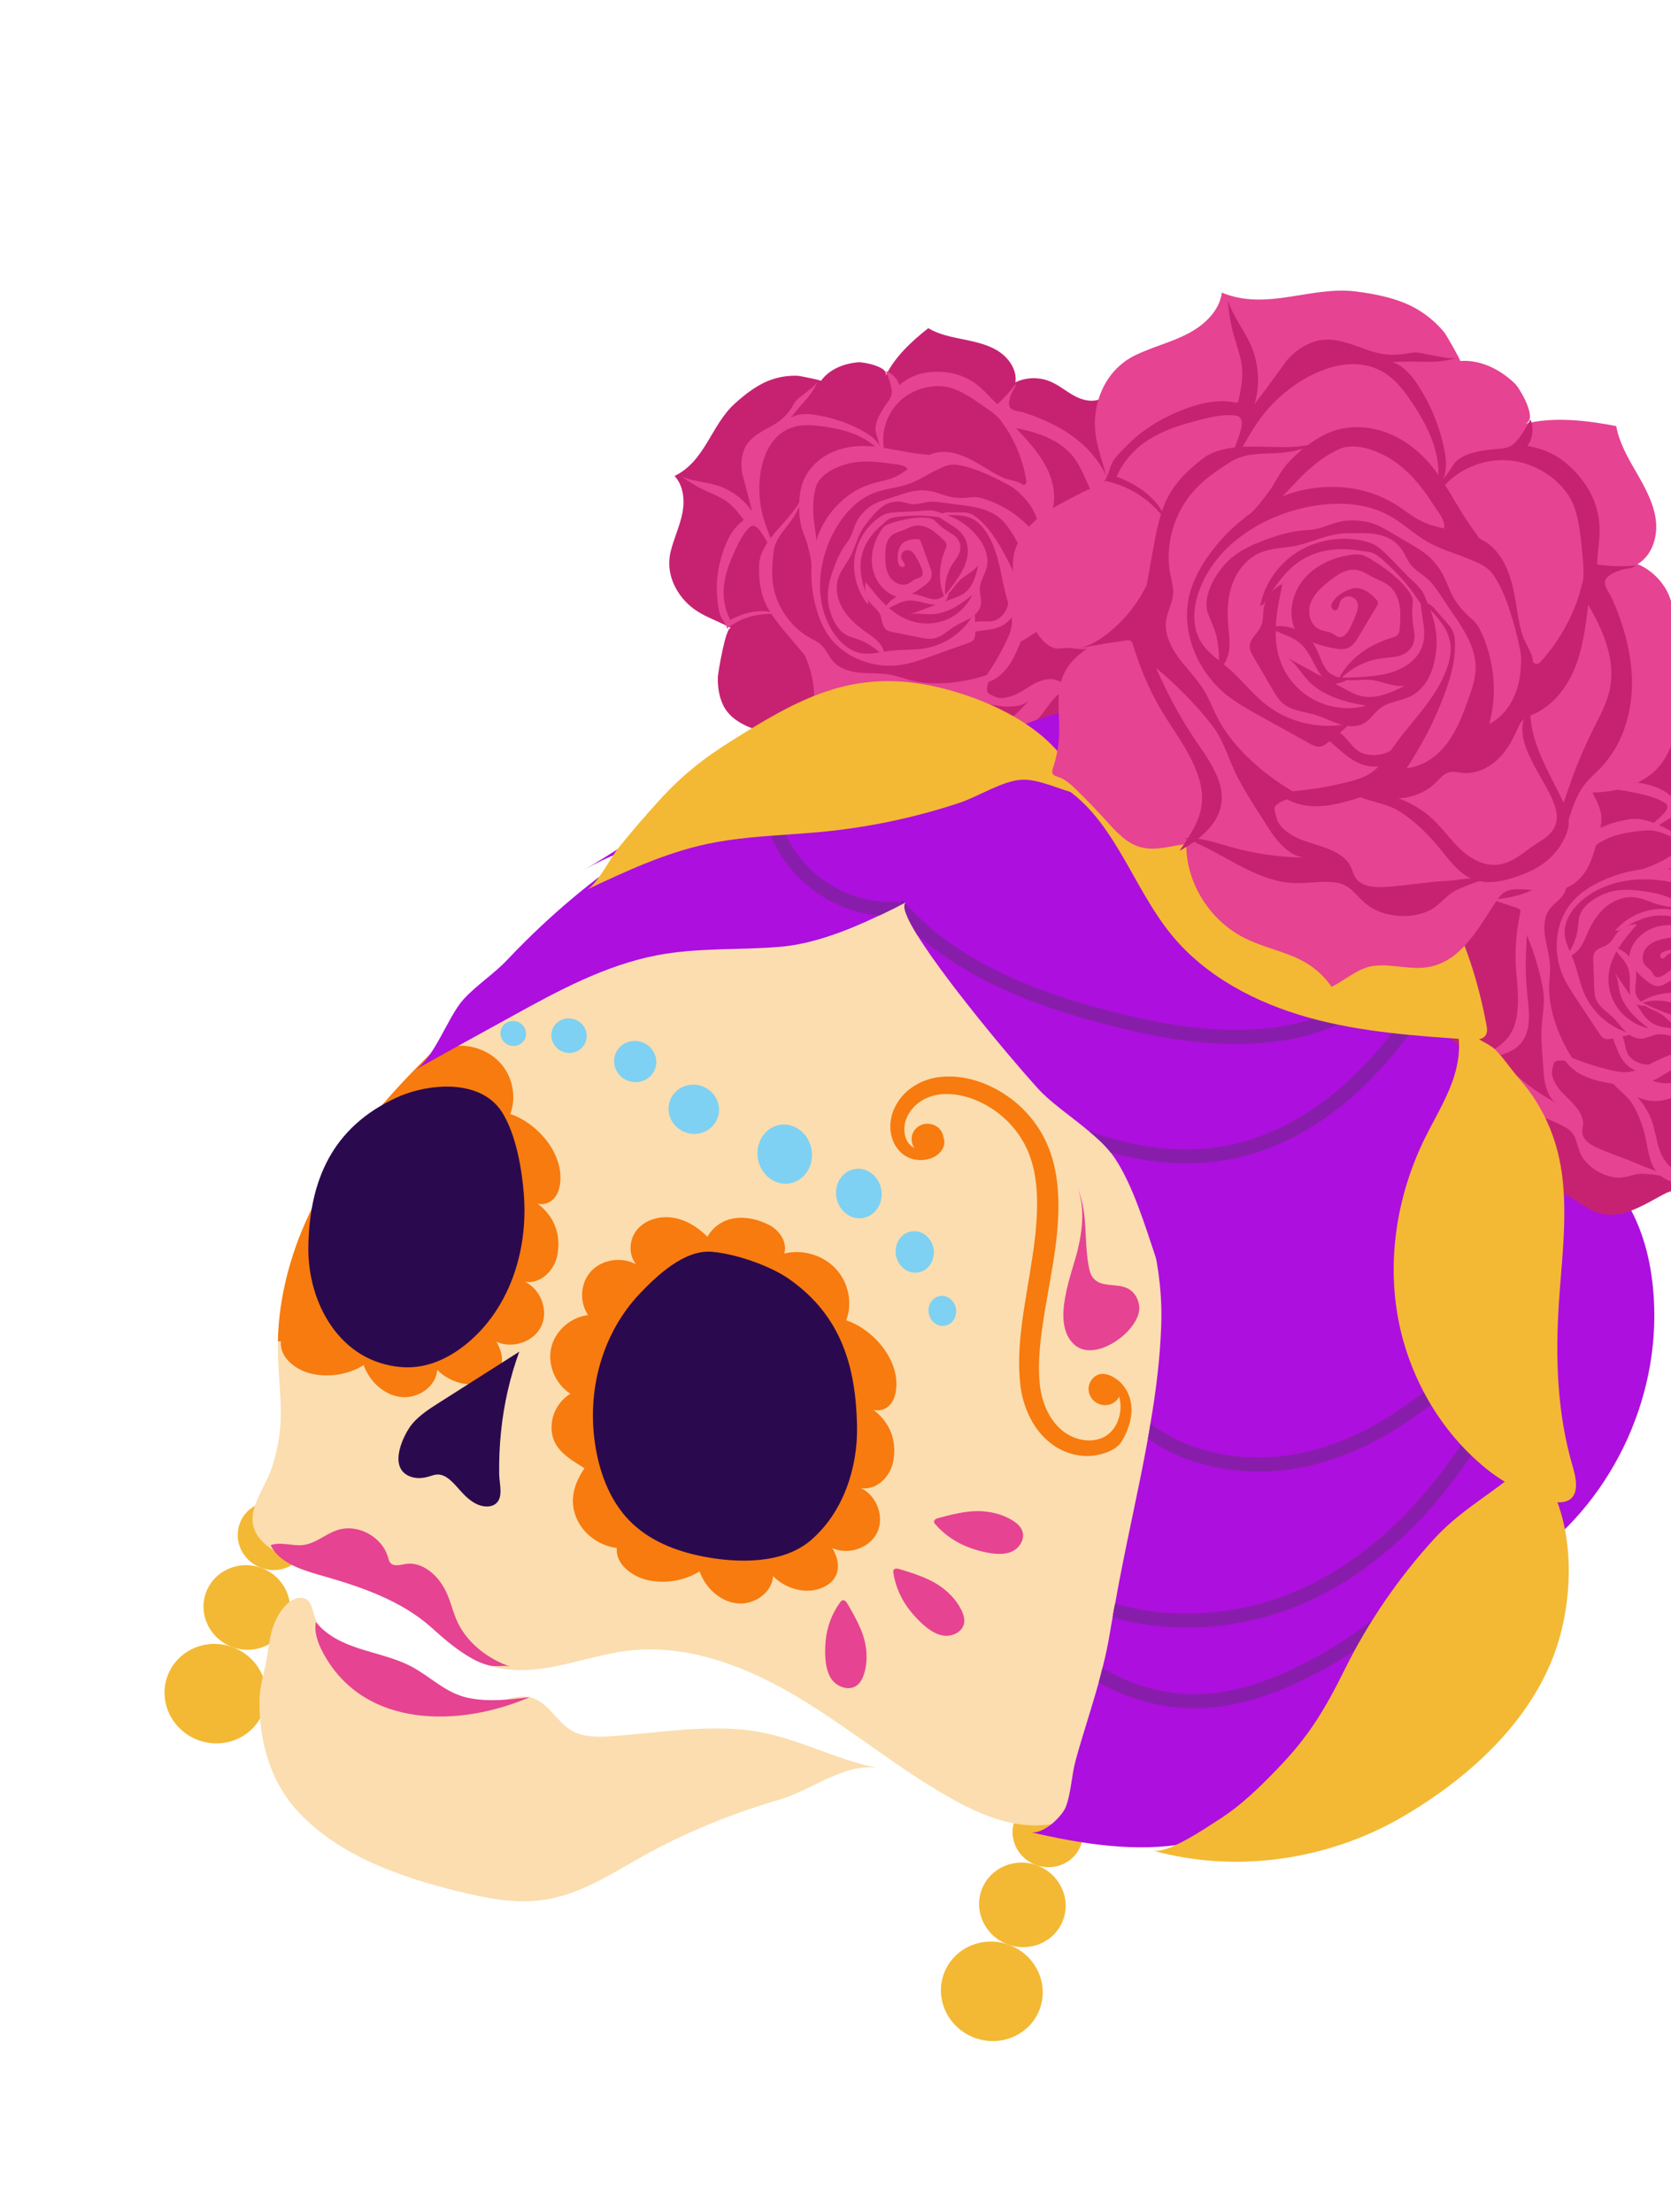 <svg width="213" height="282" viewBox="0 0 213 282" fill="none" xmlns="http://www.w3.org/2000/svg">
<g filter="url(#filter0_d_312_24462)">
<path d="M84.697 86.461C82.661 85.874 80.252 85.013 79.237 83.018C78.652 81.871 78.468 80.566 78.501 79.296C78.507 78.978 79.506 72.702 80.195 73.088C78.09 71.91 76 71.478 74.286 69.59C72.712 67.859 71.935 65.603 72.48 63.343C72.878 61.703 73.624 60.161 73.963 58.506C74.302 56.85 74.159 54.96 72.986 53.689C76.914 51.755 77.626 47.218 80.637 44.478C82.02 43.218 83.688 41.921 85.514 41.34C86.535 41.014 87.621 40.863 88.706 40.91C88.969 40.921 91.706 41.481 91.651 41.559C92.7 40.077 94.577 39.329 96.427 39.186C97.032 39.139 100.439 39.767 99.879 40.942C101.033 38.518 103.237 36.484 105.325 34.841C106.691 35.653 108.289 35.964 109.847 36.278C111.403 36.596 113.001 36.946 114.326 37.819C115.65 38.693 116.66 40.218 116.434 41.744C117.776 41.09 119.421 41.042 120.825 41.617C121.95 42.077 122.885 42.893 123.955 43.473C125.022 44.051 126.382 44.373 127.418 43.776C128.555 45.22 129.561 46.795 130.326 48.456C130.907 49.72 131.812 50.937 132.118 52.312C132.621 54.57 131.638 56.901 130.175 58.676C131.923 59.089 132.558 59.356 133.542 60.757C134.582 62.24 135.813 63.732 135.61 65.633C135.435 67.255 133.916 68.328 132.845 69.561C132.586 69.859 132.342 70.188 132.26 70.573C132.162 71.019 132.291 71.486 132.429 71.928C133.297 74.675 134.594 77.704 133.303 80.245C132.509 81.808 130.868 82.675 129.941 84.122C129.189 85.302 129.319 86.925 129.008 88.266C127.396 88.068 125.975 88.364 124.541 89.084C123.16 89.775 121.899 90.686 120.464 91.263C117.175 92.582 113.099 91.883 110.396 89.536C110.374 89.517 109.534 90.993 109.463 91.116C109.062 91.816 108.576 92.484 107.871 92.917C106.781 93.591 105.397 93.585 104.093 93.596C102.784 93.609 101.479 93.661 100.179 93.757C99.49 93.809 98.773 93.877 98.187 94.225C98.025 94.322 97.849 94.445 97.661 94.41C97.461 94.374 97.338 94.185 97.231 94.016C96.656 93.093 95.943 92.251 95.128 91.518C93.736 90.274 91.985 89.291 91.163 87.637C90.664 86.637 90.568 85.491 90.681 84.394C90.637 84.811 89.733 85.452 89.471 85.788C89.225 86.102 89.056 86.486 88.703 86.7C87.62 87.356 85.816 86.783 84.697 86.461Z" fill="#C72272"/>
<path d="M125.685 54.756C125.13 53.526 124.622 52.251 123.77 51.19C122.053 49.049 119.223 48.101 116.505 47.586C117.884 49.056 119.28 50.55 120.243 52.309C121.202 54.066 121.695 56.15 121.146 58.041C121.064 58.318 120.962 58.594 120.962 58.884C120.962 59.29 121.162 59.672 121.347 60.037C121.857 61.055 122.275 62.139 122.338 63.267C122.403 64.391 122.076 65.569 121.267 66.35C120.969 66.638 120.608 66.881 120.437 67.254C120.231 67.701 120.356 68.226 120.407 68.72C120.589 70.426 119.817 72.182 118.432 73.204C118.163 73.404 117.868 73.577 117.645 73.829C117.404 74.099 117.263 74.438 117.128 74.772C116.631 75.984 116.124 77.21 115.303 78.236C114.486 79.262 113.3 80.078 111.962 80.171C113.226 78.514 114.321 76.732 115.227 74.858C115.581 74.13 115.907 73.371 115.973 72.564C116.06 71.469 115.654 70.392 115.349 69.325C114.769 67.282 114.543 65.151 113.829 63.15C113.373 61.877 112.623 60.323 111.484 59.483C109.935 58.341 108.003 58.743 106.204 58.71C106.769 58.721 107.264 58.273 107.872 58.311C108.547 58.356 109.218 58.305 109.895 58.333C110.685 58.369 111.116 58.644 111.744 59.182C112.967 60.23 113.875 61.585 114.663 62.961C115.923 65.159 116.94 67.486 117.692 69.889C118.532 68.668 118.612 67.057 118.251 65.609C117.889 64.161 117.121 62.838 116.352 61.546C115.815 60.648 115.258 59.735 114.448 59.056C112.998 57.843 110.998 57.566 109.116 57.341C108.07 57.218 106.998 57.011 105.95 56.963C105.122 56.924 104.412 57.236 103.606 57.282C103.007 57.314 102.425 57.059 101.828 56.98C99.689 56.698 98.533 58.402 97.387 59.799C96.299 61.126 96.044 62.942 95.13 64.412C94.665 65.16 94.116 65.879 93.847 66.718C93.449 67.963 93.72 69.364 94.374 70.519C95.027 71.677 96.036 72.615 97.126 73.401C97.755 73.851 98.422 74.264 98.948 74.826C99.478 75.386 99.857 76.139 99.756 76.884C99.143 76.093 98.321 75.494 97.451 74.996C96.691 74.562 95.962 74.393 95.169 74.094C93.466 73.454 92.578 70.818 92.524 69.23C92.475 67.804 92.907 66.41 93.412 65.082C93.809 64.032 94.264 63.073 94.951 62.193C95.541 61.438 95.753 60.483 96.141 59.625C96.508 58.812 97.359 57.92 98.104 57.446C98.749 57.036 99.553 56.801 100.285 56.567C101.171 56.285 102.074 55.951 102.973 55.712C103.908 55.463 104.914 55.45 105.867 55.668C106.703 55.86 107.492 56.227 108.335 56.38C109.1 56.521 109.957 56.522 110.724 56.406C111.384 56.306 111.892 56.432 112.545 56.64C115.257 57.502 117.674 59.261 119.306 61.555C119.622 60.104 119.122 58.553 118.247 57.315C117.371 56.078 116.148 55.116 114.894 54.248C115.65 54.421 116.41 54.596 117.167 54.769C117.352 54.813 117.567 54.845 117.708 54.726C117.855 54.602 117.839 54.376 117.808 54.187C117.435 51.9 116.583 49.679 115.329 47.697C114.848 46.938 113.291 45.276 114.2 44.468C115.046 43.715 115.805 42.865 116.451 41.942C116.474 42.269 116.26 42.552 116.101 42.835C115.828 43.307 115.432 44.351 115.718 44.9C115.975 45.398 116.85 45.399 117.367 45.559C120.064 46.402 122.682 47.631 124.803 49.479C126.925 51.327 128.519 53.844 128.882 56.578C128.983 57.342 128.991 58.124 129.191 58.873C129.71 60.798 131.34 62.63 132.302 64.392C131.861 63.621 130.681 63.094 130.083 62.418C129.503 61.762 129.068 60.954 128.599 60.203C127.503 58.454 126.528 56.631 125.685 54.756Z" fill="#E64392"/>
<path d="M125.438 80.805C127.31 80.342 129.179 78.309 129.276 76.372C129.323 75.415 129.076 74.674 129.347 73.695C129.567 72.9 130.037 71.154 130.766 70.664C129.447 71.549 128.921 72.866 128.007 74.073C127.021 75.379 126.202 76.804 125.246 78.146C124.717 78.889 123.966 79.922 122.946 80.021C122.269 80.087 121.74 79.622 121.07 79.585C119.032 79.477 117.563 81.316 115.705 81.819C114.975 82.019 114.344 82.099 113.647 81.745C112.915 81.371 112.725 81.388 112.835 80.57C112.928 79.864 113.46 79.122 113.954 78.635C110.908 79.874 106.736 80.564 103.45 79.816C102.413 79.581 101.417 79.182 100.372 78.999C99.141 78.786 97.878 78.879 96.635 78.765C95.39 78.655 94.085 78.291 93.245 77.375C92.638 76.712 92.327 75.814 91.66 75.206C91.238 74.822 90.704 74.582 90.207 74.302C88.088 73.105 86.521 71.045 85.822 68.762C85.27 66.964 85.392 65.291 85.589 63.475C85.772 61.803 86.765 60.846 87.745 59.53C88.534 58.472 89.091 57.247 89.366 55.956C88.757 57.748 87.336 59.127 86.088 60.555C85.025 61.777 83.815 63.346 83.765 65.038C83.713 66.832 83.893 68.642 84.754 70.286C85.483 71.678 86.509 72.898 87.529 74.106C88.833 75.653 90.137 77.2 91.439 78.743C92.257 79.71 93.179 80.745 94.435 80.971C95.069 81.085 95.716 80.973 96.348 80.88C98.603 80.549 100.894 80.441 103.181 80.558C105.23 80.664 106.737 81.532 108.706 82.006C110.557 82.453 112.389 82.678 114.26 82.982C115.422 83.17 117.394 83.202 118.243 82.208C116.798 83.895 115.109 85.384 113.242 86.617C112.035 87.415 110.721 88.138 109.867 89.291C112.956 87.552 116.925 87.153 119.345 84.598C120.188 83.707 120.775 82.595 121.667 81.746C122.832 80.646 123.962 81.171 125.438 80.805Z" fill="#E64392"/>
<path d="M106.313 52.963C105.107 53.562 103.977 54.315 102.699 54.748C101.396 55.192 99.981 55.288 98.681 55.743C96.188 56.618 94.362 58.737 93.173 61.043C91.21 64.857 90.795 69.68 93.071 73.405C93.92 74.793 95.227 76.041 96.85 76.295C97.984 76.472 99.117 76.147 100.249 75.998C101.832 75.788 103.46 75.922 105.029 75.636C107.688 75.148 110.047 73.395 111.224 71.025C111.311 71.934 111.342 72.847 111.311 73.754C111.302 74.009 111.285 74.278 111.148 74.493C110.968 74.772 110.632 74.902 110.316 75.015C108.709 75.587 107.099 76.161 105.492 76.734C104.368 77.133 103.238 77.537 102.057 77.74C98.622 78.327 94.788 76.999 92.727 74.195C91.858 73.016 91.32 71.636 90.957 70.232C90.157 67.144 90.202 63.811 91.426 60.899C92.649 57.988 95.128 55.546 98.219 54.642C99.112 54.381 100.045 54.246 100.901 53.89C102.838 53.078 104.216 51.194 106.274 50.724C108.223 50.278 110.23 51.224 111.957 52.262C112.9 52.825 113.827 53.432 114.827 53.888C115.545 54.215 116.719 54.281 117.312 54.76C117.899 55.234 117.721 56.215 118.26 56.741C116.782 55.304 114.308 54.121 112.427 53.303C111.386 52.849 110.295 52.481 109.176 52.285C108.022 52.086 107.333 52.455 106.313 52.963Z" fill="#E64392"/>
<path d="M100.299 52.077C98.463 51.785 96.555 51.696 94.781 52.196C93.349 52.599 91.392 53.611 90.983 55.135C90.5 56.928 90.624 58.725 90.904 60.554C91.178 62.336 91.36 64.304 90.34 65.779C90.696 65.266 90.136 63.335 90.008 62.75C89.791 61.747 89.253 60.792 89.064 59.8C88.752 58.179 88.77 56.061 89.325 54.511C89.922 52.847 91.279 51.504 92.901 50.735C94.523 49.966 96.391 49.739 98.202 49.913C100.529 50.133 102.785 50.797 105.105 50.948C105.229 50.956 105.37 50.973 105.445 51.071C105.544 51.202 105.463 51.381 105.38 51.518C104.956 52.192 104.434 52.801 103.834 53.329C103.765 53.39 103.683 53.454 103.591 53.451C103.233 53.444 102.679 52.658 102.31 52.479C101.706 52.188 100.949 52.179 100.299 52.077Z" fill="#E64392"/>
<path d="M84.098 52.475C83.662 54.392 83.7 56.467 84.13 58.321C84.466 59.769 85.046 61.155 85.608 62.538C85.671 62.697 85.702 62.933 85.537 62.98C85.42 63.013 85.311 62.909 85.234 62.818C84.661 62.14 83.57 59.303 82.579 60.206C81.592 61.106 80.898 62.721 80.37 63.918C79.189 66.608 78.69 69.255 80.081 72.032C81.924 71.045 84.209 70.48 86.157 71.331C83.898 71.091 81.753 71.631 79.935 72.917C79.818 73 79.69 73.109 79.709 73.253C79.623 72.564 78.929 71.904 78.733 71.23C78.551 70.607 78.491 69.848 78.427 69.199C78.263 67.587 78.431 65.963 78.844 64.408C79.312 62.647 80.108 60.575 81.609 59.464C81.678 59.413 81.751 59.353 81.754 59.267C81.758 59.198 81.712 59.139 81.671 59.086C81.068 58.324 80.459 57.552 79.674 56.97C78.805 56.325 77.767 55.95 76.787 55.487C75.77 55.007 74.804 54.428 73.906 53.755C75.328 54.375 76.929 54.426 78.407 54.888C80.217 55.453 81.82 56.651 82.86 58.211C82.507 56.693 82.098 55.189 81.69 53.7C81.36 52.487 81.455 50.926 82.087 49.845C82.796 48.638 84.151 47.975 85.389 47.291C86.746 46.538 87.507 45.759 88.221 44.442C88.53 43.873 89.103 43.572 89.604 43.144C90.059 42.755 91.036 42.102 91.261 41.546C90.921 42.384 90.434 43.16 89.835 43.838C89.135 44.629 88.458 45.411 87.807 46.262C88.728 45.703 89.903 45.746 90.985 45.907C93.185 46.237 95.324 46.984 97.249 48.102C98.259 48.687 99.312 49.554 99.317 50.691C98.809 50.121 98.223 49.617 97.574 49.201C95.819 48.062 93.71 47.595 91.635 47.337C90.602 47.208 89.546 47.122 88.539 47.341C85.954 47.902 84.635 50.122 84.098 52.475Z" fill="#E64392"/>
<path d="M105.862 58.1C108.467 58.754 110.404 59.664 111.965 61.925C112.635 62.893 113.038 64.095 112.796 65.227C112.588 66.204 111.919 67.063 111.888 68.064C111.871 68.732 112.141 69.398 112.037 70.055C111.92 70.804 111.333 71.396 110.685 71.801C110.038 72.207 109.304 72.475 108.657 72.877C107.78 73.424 107.023 74.232 105.993 74.404C105.432 74.499 104.854 74.389 104.29 74.277C103.159 74.055 102.028 73.834 100.897 73.612C100.575 73.548 100.237 73.478 99.978 73.277C99.375 72.805 99.478 71.889 99.127 71.217C98.873 70.728 98.389 70.394 98.026 69.976C97.37 69.222 97.111 68.155 97.358 67.213C98.921 69.216 100.628 71.325 103.056 72.145C104.551 72.648 106.22 72.595 107.652 71.997C109.085 71.398 110.267 70.263 110.901 68.871C109.4 70.108 107.661 71.277 105.682 71.312C104.691 71.332 103.655 71.068 102.741 71.423C104.67 70.712 106.602 69.999 108.531 69.288C108.994 69.118 109.462 68.943 109.865 68.663C111.016 67.862 111.399 66.388 111.702 65.033C111.14 65.903 110.044 66.285 109.301 67.014C108.613 67.691 108.195 68.688 107.29 69.05C107.834 68.432 108.342 67.782 108.818 67.111C109.42 66.259 109.977 65.352 110.23 64.342C110.483 63.333 110.404 62.2 109.815 61.317C108.868 59.903 106.892 59.454 105.862 58.1Z" fill="#E64392"/>
<path d="M100.564 59.706C101.924 59.254 104.157 58.758 105.604 59.09C106.098 59.204 106.308 59.541 106.661 59.868C107.167 60.339 107.764 60.729 108.359 61.083C109.327 61.656 109.682 62.647 109.218 63.645C108.993 64.123 108.653 64.542 108.37 64.992C107.544 66.323 107.26 67.977 107.594 69.52C106.514 67.532 106.631 65.089 107.504 63.042C107.59 62.84 107.684 62.627 107.646 62.41C107.606 62.179 107.425 61.996 107.256 61.832C106.756 61.346 106.25 60.857 105.646 60.496C105.042 60.135 104.33 59.919 103.644 60.031C103.103 60.12 102.624 60.402 102.118 60.601C101.607 60.803 101.05 60.934 100.635 61.286C99.955 61.865 99.864 62.854 99.85 63.743C99.837 64.671 99.873 65.648 100.358 66.454C100.843 67.26 101.924 67.809 102.772 67.408C103.138 67.237 103.42 66.915 103.801 66.781C104.004 66.71 104.233 66.694 104.4 66.564C104.732 66.303 104.619 65.783 104.456 65.39C104.248 64.894 104.003 64.408 103.731 63.94C103.562 63.65 103.363 63.352 103.053 63.216C102.723 63.069 102.306 63.155 102.071 63.417C101.837 63.679 101.801 64.095 101.991 64.397C102.147 64.646 102.446 64.915 102.3 65.164C102.203 65.328 101.947 65.337 101.789 65.23C101.628 65.121 101.547 64.933 101.497 64.747C101.304 63.987 101.475 62.657 102.157 62.181C102.64 61.84 103.262 61.736 103.867 61.734C103.979 61.734 104.096 61.739 104.189 61.798C104.307 61.87 104.36 62.008 104.403 62.133C104.782 63.168 105.156 64.205 105.534 65.24C105.681 65.64 105.827 66.061 105.746 66.471C105.652 66.957 105.263 67.325 104.871 67.633C104.259 68.115 103.592 68.534 102.89 68.881C102.612 69.018 102.32 69.147 102.007 69.174C101.631 69.208 101.247 69.097 100.899 68.939C99.429 68.274 98.432 66.782 98.194 65.223C97.957 63.664 98.41 62.069 99.237 60.735C99.392 60.485 99.566 60.239 99.802 60.058C100.027 59.9 100.293 59.794 100.564 59.706Z" fill="#E64392"/>
<path d="M102.574 69.594C103.915 69.395 105.181 70.135 106.509 70.119C106.708 70.116 106.914 70.095 107.095 70.015C107.355 69.896 107.541 69.657 107.673 69.409C107.854 69.068 107.956 68.687 107.973 68.302C107.546 68.936 106.764 69.501 105.967 69.397C105.081 69.28 104.266 68.82 103.369 68.713C102.014 68.551 100.609 69.212 99.911 70.343C99.882 70.391 99.852 70.443 99.867 70.501C99.898 70.628 100.088 70.611 100.208 70.561C100.992 70.225 101.72 69.72 102.574 69.594Z" fill="#E64392"/>
<path d="M96.69 65.291C96.674 63.088 97.787 61.257 99.454 59.893C99.755 59.645 100.021 59.318 100.378 59.144C100.87 58.904 101.53 58.884 102.069 58.829C103.373 58.693 104.694 58.703 106.002 58.864C106.488 58.923 106.98 59.005 107.466 58.958C106.814 58.164 105.864 57.989 104.898 58.097C103.759 58.225 102.576 58.222 101.422 58.292C100.888 58.324 100.344 58.363 99.847 58.548C99.474 58.688 99.138 58.906 98.824 59.149C97.205 60.394 96.136 62.288 95.912 64.303C95.688 66.319 96.312 68.427 97.61 70.038C97.751 69.843 97.676 69.57 97.596 69.341C97.143 68.024 96.701 66.675 96.69 65.291Z" fill="#E64392"/>
<path d="M112.987 73.283C113.995 73.148 114.923 72.833 115.642 72.091C115.976 71.744 116.216 71.312 116.338 70.848C116.599 69.866 116.314 68.754 115.602 67.996C115.489 68.716 115.639 69.466 115.472 70.176C115.302 70.903 114.672 71.726 113.969 72.048C113.175 72.409 112.045 72.069 111.171 72.328C110.527 72.521 109.919 72.924 109.642 73.523C109.62 73.574 109.599 73.639 109.636 73.684C109.671 73.726 109.741 73.723 109.794 73.715C110.86 73.57 111.921 73.427 112.987 73.283Z" fill="#E64392"/>
<path d="M106.454 84.699C104.627 83.879 102.608 83.624 100.629 83.338C97.943 82.95 95.491 82.185 93.02 81.084C92.9 81.028 92.765 80.975 92.636 81.011C92.511 81.048 92.436 81.163 92.366 81.273C91.608 82.497 90.88 83.738 90.182 84.995C90.961 83.587 90.854 81.329 90.591 79.792C90.291 78.042 89.616 76.478 88.778 74.909C89.498 75.547 90.26 76.208 90.749 77.032C91.167 77.74 91.541 78.312 92.179 78.871C93.594 80.11 95.503 80.827 97.311 81.29C99.277 81.882 101.287 82.315 103.322 82.587C104.923 82.802 106.573 82.927 108.04 83.602C110.815 84.882 110.96 87.783 110.489 90.405C109.739 87.852 109.105 85.888 106.454 84.699Z" fill="#E64392"/>
<path d="M128.75 61.962C129.187 62.135 129.621 62.342 129.962 62.664C131.048 63.693 130.626 64.993 130.551 66.25C130.473 67.503 130.543 68.72 129.679 69.764C128.928 70.669 127.681 71.04 126.48 71.131C125.28 71.222 124.068 71.082 122.869 71.188C120.359 71.41 117.644 72.87 116.453 75.085C117.849 74.594 118.816 73.515 120.176 73.064C121.966 72.473 124.156 72.383 126.046 72.52C127.149 72.557 128.303 72.62 129.301 72.174C130.741 71.525 131.491 69.985 131.98 68.507C132.558 66.759 132.647 65.291 131.939 63.564C131.342 62.101 130.515 61.602 128.925 61.164C125.979 60.351 122.751 59.831 120.523 57.758C121.144 61.161 126.187 60.952 128.75 61.962Z" fill="#E64392"/>
<path d="M101.218 44.654C101.487 44.338 101.787 44.045 102.111 43.782C103.666 42.536 105.974 41.918 107.982 42.386C109.622 42.769 111.573 44.242 112.966 45.204C114.185 46.049 115.139 46.99 115.82 48.334C115.713 47.798 115.764 47.237 115.965 46.735C116.06 46.488 116.197 46.228 116.123 45.97C116.031 45.646 115.664 45.492 115.353 45.341C114.068 44.72 113.205 43.553 112.198 42.602C111.113 41.577 109.719 40.835 108.237 40.559C107.087 40.348 105.898 40.349 104.754 40.559C103.618 40.769 102.476 41.36 101.628 42.11C101.41 41.282 100.737 40.574 99.907 40.3C100.162 40.88 100.375 41.48 100.539 42.093C100.642 42.466 100.724 42.856 100.658 43.237C100.568 43.749 100.221 44.168 99.923 44.592C99.312 45.461 98.482 46.818 98.613 47.929C98.666 48.385 98.888 48.834 98.983 49.285C99.146 50.048 99.347 50.786 99.686 51.5C99.853 51.072 99.735 50.596 99.66 50.138C99.347 48.191 99.949 46.148 101.218 44.654Z" fill="#E64392"/>
<path d="M17.556 187.241C16.73 189.511 17.957 192.039 20.297 192.892C22.638 193.745 25.201 192.596 26.027 190.326C26.854 188.056 25.627 185.528 23.286 184.675C20.948 183.826 18.382 184.974 17.556 187.241Z" fill="#F3B934"/>
<path d="M13.255 196.045C12.24 198.831 13.748 201.942 16.623 202.991C19.496 204.039 22.65 202.628 23.666 199.838C24.682 197.051 23.174 193.94 20.298 192.891C17.424 191.847 14.27 193.258 13.255 196.045Z" fill="#F3B934"/>
<path d="M8.342 206.698C7.151 209.978 8.921 213.63 12.301 214.863C15.682 216.093 19.389 214.437 20.58 211.157C21.772 207.877 19.999 204.221 16.621 202.992C13.241 201.759 9.537 203.419 8.342 206.698Z" fill="#F3B934"/>
<path d="M116.313 225.163C115.508 227.442 116.76 229.961 119.107 230.789C121.452 231.619 124.009 230.447 124.809 228.171C125.612 225.895 124.36 223.376 122.015 222.545C119.667 221.713 117.114 222.884 116.313 225.163Z" fill="#F3B934"/>
<path d="M112.1 234.008C111.113 236.805 112.651 239.902 115.534 240.923C118.417 241.943 121.557 240.502 122.543 237.705C123.53 234.907 121.992 231.81 119.109 230.79C116.226 229.769 113.087 231.21 112.1 234.008Z" fill="#F3B934"/>
<path d="M107.288 244.705C106.128 247.997 107.936 251.635 111.324 252.836C114.714 254.034 118.405 252.341 119.567 249.053C120.727 245.761 118.918 242.123 115.53 240.922C112.138 239.723 108.45 241.417 107.288 244.705Z" fill="#F3B934"/>
<path d="M182.246 191.586C192.918 183.8 198.966 170.388 197.714 157.282C196.842 148.155 192.741 141.649 184.373 137.232C186.125 131.353 186.333 124.916 184.323 119.044C181.39 110.482 173.099 102.161 163.388 104.674C162.491 104.907 161.566 105.216 160.651 105.022C159.23 104.72 158.358 103.345 157.567 102.142C154 96.728 148.794 92.504 143.286 88.966C138.801 86.086 133.854 83.536 128.544 83.233C122.824 82.907 117.36 85.213 112.341 87.806C107.474 90.316 102.494 93.461 100.444 98.458C110.207 99.097 120.045 99.746 129.522 102.266C137.445 104.376 150.271 108.802 153.747 116.851C158.139 127.018 164.114 135.835 172.126 143.85C174.531 146.253 176.455 147.451 177.119 150.632C177.909 154.422 177.852 158.533 178.409 162.38C179.514 170.035 181.107 177.631 183.178 185.111" fill="#AD0FDE"/>
<path d="M53.611 116.682C50.845 118.975 48.146 121.411 45.464 123.923C45.03 124.335 44.572 124.744 44.138 125.155C37.062 131.852 30.44 139.179 26.345 147.928C24.008 152.923 22.546 158.421 22.419 163.98C22.415 164.716 22.415 165.452 22.445 166.204C22.674 171.665 23.386 174.476 21.746 179.832C20.6 183.562 16.663 187.124 21.663 190.538C24.305 192.331 27.703 192.499 30.809 193.232C35.153 194.265 39.197 196.559 42.286 199.765C43.738 201.262 45.005 202.967 46.758 204.132C49.68 206.082 53.489 206.2 56.931 205.602C60.383 205.017 63.682 203.835 67.172 203.436C74.808 202.56 82.453 205.583 89.047 209.587C95.67 213.595 101.626 218.598 108.377 222.357C111.507 224.108 114.929 225.595 118.507 225.717C123.995 225.89 128.949 222.816 133.147 219.449C148.229 207.39 158.537 190.003 162.736 171.282C164.285 164.419 165.03 157.277 164.175 150.235C163.292 142.91 159.668 139.089 154.694 133.652C144.746 122.776 132.713 113.549 119.098 107.582C110.066 103.635 100.363 101.471 90.542 101.376C75.681 101.208 64.185 107.899 53.611 116.682Z" fill="#FBDDAF"/>
<path d="M94.862 161.329C98.235 162.454 101.406 166.086 101.259 169.668C101.225 170.493 101.05 171.343 100.535 171.99C100.016 172.639 99.163 172.978 98.328 172.744C100.458 174.347 101.354 176.671 100.856 179.336C100.497 181.249 98.737 183.036 96.758 182.722C98.788 183.722 99.76 186.403 98.811 188.383C97.862 190.363 95.156 191.306 93.092 190.37C94.337 192.464 94.038 194.582 91.615 195.5C89.567 196.271 87.092 195.511 85.539 193.945C85.419 196.087 83.087 197.671 80.901 197.409C78.715 197.148 76.888 195.379 76.172 193.334C74.27 194.527 71.862 194.941 69.626 194.465C67.561 194.025 65.423 192.395 65.626 190.35C63.352 190.094 61.264 188.514 60.429 186.422C59.539 184.187 60.222 182.042 61.51 180.195C59.235 178.779 57.071 177.541 57.33 174.522C57.464 172.972 58.366 171.515 59.702 170.692C57.789 169.446 56.77 167.006 57.258 164.844C57.745 162.682 59.708 160.939 61.961 160.663C60.802 158.957 60.984 156.513 62.38 155.035C63.775 153.559 66.249 153.191 68.079 154.186C67.031 152.892 67.204 150.895 68.293 149.673C69.382 148.45 71.194 147.982 72.849 148.259C74.503 148.536 75.998 149.483 77.167 150.676C78.834 147.842 82.205 147.716 85.044 149.174C86.39 149.864 87.394 151.414 86.968 152.821C89.273 152.229 91.914 153.009 93.539 154.759C95.166 156.513 95.696 159.152 94.862 161.329Z" fill="#F77B0E"/>
<path d="M44.14 125.156C37.064 131.853 30.442 139.18 26.348 147.929C24.01 152.924 22.548 158.422 22.421 163.981C22.554 164.01 22.688 164.018 22.811 164.035C22.614 166.086 24.741 167.723 26.805 168.158C29.049 168.63 31.452 168.232 33.354 167.039C34.072 169.067 35.902 170.848 38.086 171.105C40.269 171.362 42.604 169.782 42.727 167.642C44.271 169.201 46.754 169.971 48.793 169.196C51.219 168.279 51.514 166.161 50.281 164.064C52.333 165.005 55.048 164.066 55.995 162.082C56.942 160.098 55.965 157.419 53.931 156.421C55.923 156.739 57.677 154.947 58.045 153.03C58.542 150.368 57.647 148.041 55.513 146.45C56.341 146.671 57.2 146.327 57.709 145.685C58.222 145.041 58.411 144.186 58.434 143.37C58.584 139.783 55.42 136.157 52.042 135.026C52.875 132.846 52.342 130.203 50.72 128.464C49.089 126.711 46.445 125.93 44.146 126.514C44.291 126.058 44.272 125.597 44.14 125.156Z" fill="#F77B0E"/>
<path d="M78.473 152.675C78.227 152.64 77.988 152.614 77.758 152.594C74.231 152.288 70.698 155.668 68.535 157.947C63.883 162.853 61.63 170.206 62.954 177.729C63.527 180.981 64.789 184.364 67.226 186.863C69.701 189.405 73.084 190.719 76.337 191.385C81.162 192.373 86.876 192.365 90.362 189.366C94.484 185.817 96.357 180.143 96.244 174.775C96.085 167.244 94.254 160.814 87.698 156.143C85.399 154.501 81.445 153.089 78.473 152.675Z" fill="#2B094F"/>
<path d="M49.559 133.207C50.113 133.644 50.603 134.175 51.006 134.814C52.815 137.688 53.542 142.209 53.777 145.304C54.339 152.746 51.778 159.949 46.535 164.275C44.268 166.146 41.426 167.534 38.24 167.298C30.309 166.712 26.2 159.085 26.305 151.988C26.431 143.46 29.36 136.729 37.507 132.953C40.921 131.366 46.34 130.679 49.559 133.207Z" fill="#2B094F"/>
<path d="M39.233 181.224C40.077 181.562 40.962 181.466 41.743 181.225C42.089 181.12 42.43 180.985 42.808 180.986C43.953 180.996 44.893 182.167 45.734 183.112C46.346 183.797 47.043 184.441 47.856 184.802C48.669 185.161 49.617 185.189 50.212 184.694C51.19 183.884 50.652 182.186 50.63 180.955C50.602 179.135 50.68 177.327 50.862 175.551C51.226 171.998 52.009 168.559 53.193 165.328C49.791 167.492 46.389 169.657 42.988 171.821C41.779 172.591 40.557 173.369 39.617 174.444C38.53 175.692 36.329 180.06 39.233 181.224Z" fill="#2B094F"/>
<path d="M85.512 91.862C84.894 92.083 84.299 92.316 83.697 92.57C78.425 94.688 73.594 97.704 68.9 100.844C62.507 105.116 56.955 109.777 51.716 115.313C49.96 117.185 47.788 118.543 46.074 120.42C44.094 122.596 42.31 128.069 39.827 129.448C44 127.116 48.177 124.804 52.364 122.505C58.181 119.298 64.112 116.083 70.689 114.803C75.86 113.797 81.114 114.145 86.276 113.725C90.569 113.395 95.045 111.644 99.09 109.715C99.107 109.708 99.107 109.708 99.107 109.708C99.635 109.461 100.174 109.193 100.68 108.938L100.697 108.93C100.988 108.776 101.27 108.647 101.544 108.501C101.818 108.355 102.1 108.226 102.357 108.088C102.425 108.06 102.467 108.024 102.538 107.998C102.47 108.025 102.425 108.06 102.398 108.131C101.993 108.62 102.641 110.142 103.906 112.181C103.906 112.181 103.906 112.181 103.914 112.198C108.018 118.86 118.531 131.091 119.866 132.363C121.561 134.021 123.833 135.551 125.793 137.223L125.818 137.232C126.859 138.094 127.807 138.971 128.575 139.938C128.78 140.189 128.968 140.448 129.141 140.711C131.432 144.183 132.961 149.258 134.367 153.445L134.375 153.462C134.559 154.033 134.747 154.564 134.933 155.098C136.59 159.773 137.603 164.659 137.936 169.579C143.514 162.234 145.91 153.23 149.249 144.808C150.381 141.987 151.407 139.519 153.084 137.324C153.667 136.553 154.318 135.81 155.086 135.1C157.419 132.961 160.739 130.532 162.309 127.718C162.498 127.373 162.652 127.038 162.775 126.717C163.106 125.828 163.124 125.08 162.924 124.419C162.641 123.475 161.893 122.698 160.958 121.892C160.53 121.533 160.076 121.166 159.589 120.771C159.55 120.729 159.501 120.707 159.463 120.665C156.255 118.019 154.33 114.56 151.401 111.728C147.419 107.864 143.023 104.416 138.293 101.486C130.397 96.557 121.478 94.154 112.473 92.155C103.624 90.194 95.49 88.613 86.674 91.47C86.288 91.596 85.891 91.734 85.512 91.862Z" fill="#AD0FDE"/>
<path d="M140.682 101.637C160.462 113.157 176.255 131.582 183.257 152.948C187.094 164.655 186.616 172.018 182.442 183.025C178.248 194.074 172.931 204.705 166.599 214.7C168.58 185.622 160.231 155.254 141.085 132.483C130.09 119.401 116.572 111.179 101.211 103.994C88.853 98.212 73.475 96.968 61.389 103.928C67.704 100.291 72.975 95.978 79.96 93.31C86.752 90.716 94.357 88.887 101.702 88.573C114.365 88.035 129.926 95.372 140.682 101.637Z" fill="#AD0FDE"/>
<path d="M70.064 229.033C75.319 226.214 80.869 224.045 86.627 222.342C90.503 221.196 94.813 217.637 98.99 218.43C93.628 217.413 88.716 214.587 83.256 213.718C77.425 212.792 71.067 213.919 65.238 214.332C63.418 214.462 61.466 214.559 59.881 213.641C57.955 212.527 56.929 210.095 54.799 209.452C52.651 208.807 50.508 210.29 48.28 210.45C44.985 210.684 43.195 208.118 40.485 206.973C37.177 205.575 33.867 204.55 30.711 202.715C29.21 201.842 27.653 200.771 27.109 199.154C26.842 198.363 26.779 197.4 26.072 196.927C25.152 196.313 23.935 197.04 23.237 197.86C21.575 199.812 21.401 201.962 21.015 204.375C20.722 206.198 20.111 207.839 20.08 209.714C19.991 214.832 21.411 220.16 25.057 224.038C30.296 229.616 37.958 232.31 45.433 234.141C49.007 235.017 52.711 235.749 56.326 235.218C60.958 234.538 64.945 231.883 68.987 229.625C69.342 229.425 69.704 229.228 70.064 229.033Z" fill="#FBDDAF"/>
<path d="M126.337 121.32C126.337 121.32 126.337 121.32 126.32 121.328C126.121 121.464 125.923 121.599 125.729 121.754C125.352 122.079 125.015 122.404 124.762 122.736C122.498 125.55 124.572 128.561 126.291 131.848C126.429 132.126 126.584 132.397 126.705 132.68C127.617 134.545 128.521 136.433 129.369 138.327C129.683 139.02 129.976 139.705 130.262 140.378C133.213 147.354 135.333 154.556 135.011 162.207C134.855 166.344 134.338 170.424 133.649 174.474C133.554 175.134 133.435 175.784 133.318 176.436C132.056 183.459 130.376 190.431 129.147 197.441C129.007 198.042 128.909 198.645 128.818 199.226C128.707 199.796 128.617 200.377 128.519 200.941C128.261 202.564 127.92 204.138 127.528 205.675C127.378 206.301 127.204 206.914 127.047 207.519C126.128 210.841 125.032 214.076 124.109 217.439C123.59 219.338 123.545 221.501 122.876 223.319C122.417 224.57 119.952 226.957 118.329 226.577C124.742 228.069 131.888 229.236 138.348 228C145.25 226.687 152.011 224.495 158.093 221.029C174.138 211.878 177.682 196.362 182.209 180.051C185.902 166.797 181.675 149.304 175.294 137.254C172.959 132.844 169.596 129.126 165.601 126.205C165.106 125.832 164.602 125.484 164.086 125.159C162.679 124.227 161.192 123.384 159.674 122.651C158.955 122.31 158.242 121.982 157.502 121.686C152.467 119.617 146.965 118.551 141.486 118.602C137.404 118.637 130.048 118.838 126.337 121.32Z" fill="#AD0FDE"/>
<path d="M22.05 190.867C23.473 192.629 26.204 193.359 28.258 193.948C33.191 195.361 38.221 197.107 42.021 200.522C43.491 201.844 44.824 203.004 46.506 204.059C47.429 204.637 48.364 205.103 49.438 205.345C50.242 205.526 51.382 205.259 52.096 205.5C49.141 204.508 46.35 202.328 45.159 199.443C44.387 197.578 44.288 196.21 42.965 194.488C41.963 193.186 40.359 192.135 38.73 192.389C38.053 192.496 37.233 192.774 36.774 192.265C36.591 192.061 36.533 191.781 36.456 191.522C35.776 189.131 33.037 187.462 30.565 187.929C28.779 188.267 27.48 189.726 25.693 189.972C24.311 190.164 22.842 189.513 21.506 189.997C21.651 190.313 21.836 190.602 22.05 190.867Z" fill="#E64392"/>
<path d="M27.874 200.469C27.658 200.256 27.45 200.029 27.26 199.787C27.028 201.115 27.517 202.481 28.163 203.689C33.403 213.483 45.676 213.202 54.558 209.364C51.953 209.687 49.227 210.017 46.614 209.45C43.779 208.835 41.921 206.782 39.436 205.466C35.746 203.517 30.968 203.506 27.874 200.469Z" fill="#E64392"/>
<path d="M106.999 130.294C109.5 130.047 112.136 130.762 114.485 132.146C116.835 133.534 118.931 135.662 120.238 138.352C121.548 141.047 121.946 144.091 121.915 147.059C121.907 148.261 121.812 149.427 121.702 150.584C121.581 151.741 121.427 152.881 121.238 154.037C120.313 159.697 119.068 164.969 119.54 169.5C119.782 171.724 120.645 173.701 121.991 175.009C123.294 176.318 125.129 176.836 126.601 176.577C128.084 176.336 129.071 175.292 129.499 174.131C129.937 173.002 129.911 171.871 129.644 171.049C129.616 171.105 129.615 171.167 129.579 171.224C128.979 172.16 127.709 172.428 126.739 171.822C125.768 171.217 125.469 169.97 126.069 169.034C126.982 167.606 128.55 168.155 129.627 169.072C130.659 169.949 131.215 171.329 131.233 172.635C131.25 174.07 130.736 175.52 129.999 176.734C129.402 177.721 128.177 178.215 127.048 178.462C124.922 178.97 122.329 178.331 120.448 176.593C118.561 174.899 117.433 172.366 117.083 169.763C116.435 164.527 117.712 159.159 118.548 153.581C118.724 152.459 118.876 151.363 118.992 150.267C119.093 149.173 119.179 148.081 119.197 146.969C119.253 144.234 118.9 141.602 117.862 139.396C116.837 137.195 115.132 135.391 113.213 134.198C111.294 132.999 109.142 132.373 107.243 132.494C105.333 132.583 103.796 133.52 102.957 134.808C102.1 136.057 102.097 137.575 102.672 138.537C102.888 138.925 103.207 139.169 103.551 139.349C103.124 138.705 103.073 137.865 103.509 137.186C104.11 136.25 105.38 135.982 106.35 136.587C106.912 136.936 107.218 137.507 107.284 138.105C107.357 138.237 107.414 138.481 107.358 138.883C107.288 139.486 106.662 140.395 105.479 140.738C104.897 140.909 104.216 140.969 103.45 140.8C102.686 140.627 101.879 140.125 101.347 139.378C100.264 137.903 100.176 135.642 101.265 133.801C102.267 131.949 104.487 130.494 106.999 130.294Z" fill="#F77B0E"/>
<path d="M173.477 102.463C173.591 100.406 173.896 97.939 175.657 96.585C176.671 95.806 177.932 95.378 179.21 95.165C179.532 95.114 186.041 94.857 185.815 95.59C186.504 93.352 186.455 91.277 187.946 89.271C189.314 87.433 191.391 86.257 193.778 86.345C195.511 86.41 197.226 86.825 198.958 86.833C200.692 86.839 202.552 86.34 203.553 84.977C206.398 88.354 211.099 88.165 214.536 90.513C216.116 91.59 217.801 92.936 218.804 94.567C219.366 95.478 219.767 96.49 219.974 97.531C220.024 97.783 220.098 100.507 220.007 100.47C221.733 101.185 222.916 102.834 223.489 104.577C223.676 105.146 223.836 108.521 222.532 108.213C225.223 108.848 227.769 110.563 229.895 112.242C229.399 113.702 229.457 115.289 229.504 116.836C229.548 118.382 229.567 119.978 229 121.413C228.434 122.847 227.143 124.103 225.561 124.181C226.525 125.337 226.952 126.899 226.704 128.351C226.505 129.514 225.905 130.565 225.57 131.698C225.239 132.829 225.234 134.189 226.067 135.065C224.887 136.428 223.542 137.691 222.059 138.743C220.93 139.542 219.92 140.64 218.618 141.197C216.476 142.115 213.916 141.62 211.803 140.564C211.794 142.311 211.674 142.972 210.5 144.181C209.257 145.461 208.05 146.923 206.1 147.094C204.439 147.241 203.012 145.995 201.53 145.206C201.172 145.017 200.786 144.845 200.38 144.841C199.911 144.834 199.475 145.049 199.064 145.263C196.517 146.62 193.787 148.441 190.945 147.698C189.196 147.239 187.952 145.84 186.287 145.235C184.932 144.741 183.339 145.182 181.924 145.141C181.747 143.566 181.122 142.265 180.071 141.033C179.061 139.846 177.856 138.818 176.95 137.555C174.87 134.668 174.628 130.642 176.348 127.607C176.36 127.584 174.692 127.064 174.55 127.019C173.76 126.77 172.978 126.434 172.383 125.846C171.456 124.931 171.141 123.609 170.828 122.368C170.514 121.123 170.156 119.886 169.763 118.661C169.554 118.01 169.317 117.342 168.834 116.848C168.702 116.711 168.538 116.57 168.529 116.382C168.519 116.186 168.678 116.029 168.821 115.897C169.61 115.17 170.291 114.327 170.831 113.407C171.753 111.839 172.334 109.977 173.797 108.873C174.682 108.206 175.807 107.892 176.927 107.788C176.498 107.827 175.649 107.089 175.255 106.9C174.884 106.724 174.459 106.639 174.162 106.343C173.257 105.427 173.412 103.595 173.477 102.463Z" fill="#C72272"/>
<path d="M214.678 135.515C215.78 134.748 216.938 134.019 217.803 133C219.546 130.948 219.842 128.061 219.728 125.368C218.577 126.969 217.405 128.59 215.869 129.845C214.332 131.1 212.363 131.971 210.344 131.81C210.047 131.787 209.747 131.742 209.456 131.798C209.049 131.877 208.716 132.141 208.391 132.386C207.488 133.07 206.502 133.678 205.39 133.956C204.282 134.235 203.028 134.149 202.057 133.526C201.702 133.3 201.374 133 200.963 132.906C200.467 132.795 199.971 133.016 199.49 133.158C197.826 133.66 195.89 133.261 194.547 132.136C194.287 131.917 194.04 131.671 193.74 131.508C193.414 131.33 193.04 131.261 192.676 131.195C191.35 130.954 190.003 130.704 188.79 130.12C187.575 129.535 186.486 128.561 186.083 127.3C188.032 128.189 190.072 128.892 192.152 129.397C192.962 129.594 193.796 129.761 194.62 129.666C195.738 129.537 196.722 128.943 197.717 128.446C199.626 127.498 201.705 126.874 203.542 125.808C204.71 125.128 206.093 124.112 206.666 122.862C207.449 121.163 206.599 119.393 206.218 117.669C206.337 118.21 206.899 118.597 207 119.186C207.11 119.839 207.318 120.471 207.443 121.122C207.592 121.883 207.415 122.348 207.021 123.05C206.255 124.421 205.111 125.55 203.916 126.565C202.011 128.193 199.916 129.611 197.688 130.79C199.102 131.354 200.732 131.126 202.099 130.5C203.467 129.873 204.611 128.888 205.727 127.902C206.504 127.217 207.286 126.509 207.777 125.605C208.656 123.987 208.47 122.021 208.257 120.182C208.14 119.16 208.097 118.096 207.901 117.084C207.748 116.286 207.273 115.666 207.041 114.905C206.87 114.339 206.99 113.734 206.93 113.149C206.72 111.052 204.744 110.275 203.085 109.451C201.504 108.668 199.628 108.773 197.948 108.187C197.092 107.885 196.244 107.5 195.343 107.406C194.006 107.265 192.667 107.794 191.661 108.642C190.654 109.489 189.948 110.631 189.413 111.826C189.108 112.512 188.848 113.229 188.411 113.842C187.971 114.454 187.31 114.962 186.54 115.011C187.188 114.274 187.599 113.372 187.894 112.445C188.153 111.633 188.153 110.906 188.269 110.09C188.514 108.34 190.948 106.986 192.524 106.63C193.94 106.308 195.431 106.454 196.881 106.679C198.024 106.86 199.089 107.106 200.128 107.593C201.02 108.013 202.025 108.03 202.972 108.236C203.871 108.431 204.962 109.071 205.606 109.691C206.166 110.228 206.585 110.953 206.991 111.603C207.478 112.393 208.02 113.191 208.469 114.008C208.935 114.856 209.182 115.81 209.183 116.764C209.182 117.599 209.001 118.425 209.039 119.26C209.078 120.019 209.273 120.839 209.564 121.548C209.816 122.158 209.809 122.67 209.75 123.332C209.514 126.087 208.316 128.736 206.397 130.736C207.923 130.759 209.36 129.984 210.393 128.912C211.427 127.836 212.109 126.487 212.683 125.118C212.685 125.877 212.685 126.632 212.688 127.39C212.687 127.575 212.702 127.787 212.855 127.9C213.013 128.015 213.236 127.958 213.417 127.889C215.619 127.091 217.642 125.853 219.336 124.272C219.983 123.664 221.285 121.86 222.302 122.571C223.251 123.235 224.275 123.794 225.349 124.235C225.029 124.322 224.695 124.174 224.376 124.072C223.841 123.905 222.704 123.726 222.221 124.105C221.784 124.449 221.984 125.285 221.944 125.808C221.725 128.545 221.103 131.283 219.744 133.666C218.386 136.049 216.239 138.055 213.588 138.927C212.845 139.171 212.067 139.329 211.365 139.665C209.559 140.533 208.104 142.44 206.563 143.697C207.233 143.126 207.487 141.9 208.025 141.199C208.545 140.519 209.257 139.949 209.897 139.353C211.401 137.963 212.998 136.681 214.678 135.515Z" fill="#E64392"/>
<path d="M188.567 140.289C189.462 141.988 191.927 143.384 193.888 143.1C194.854 142.96 195.539 142.583 196.582 142.653C197.429 142.71 199.284 142.824 199.942 143.428C198.752 142.339 197.311 142.086 195.892 141.45C194.358 140.76 192.741 140.249 191.18 139.595C190.314 139.231 189.109 138.716 188.771 137.756C188.548 137.125 188.893 136.527 188.773 135.881C188.411 133.913 186.233 132.865 185.295 131.185C184.929 130.525 184.701 129.937 184.894 129.205C185.099 128.433 185.038 128.257 185.882 128.204C186.608 128.16 187.475 128.521 188.078 128.902C186.134 126.23 184.48 122.38 184.467 119.096C184.462 118.063 184.633 117.034 184.574 116.002C184.504 114.785 184.118 113.597 183.941 112.389C183.765 111.178 183.823 109.862 184.548 108.881C185.071 108.171 185.897 107.703 186.35 106.949C186.636 106.472 186.752 105.918 186.917 105.386C187.622 103.133 189.324 101.241 191.444 100.13C193.116 99.257 194.816 99.052 196.681 98.889C198.396 98.742 199.584 99.508 201.124 100.19C202.367 100.739 203.718 101.036 205.074 101.052C203.139 100.814 201.434 99.722 199.712 98.805C198.246 98.022 196.395 97.169 194.69 97.447C192.884 97.742 191.116 98.265 189.67 99.4C188.448 100.363 187.462 101.579 186.492 102.783C185.249 104.325 184.001 105.869 182.757 107.411C181.976 108.378 181.156 109.46 181.223 110.704C181.256 111.331 181.516 111.927 181.755 112.515C182.609 114.604 183.246 116.773 183.657 118.979C184.027 120.957 183.505 122.562 183.484 124.535C183.468 126.387 183.665 128.182 183.793 130.025C183.874 131.173 184.299 133.06 185.487 133.68C183.464 132.624 181.583 131.299 179.916 129.75C178.84 128.752 177.812 127.632 176.462 127.043C178.916 129.66 180.232 133.374 183.348 135.19C184.437 135.825 185.681 136.17 186.739 136.857C188.126 137.767 187.859 138.95 188.567 140.289Z" fill="#E64392"/>
<path d="M211.986 116.669C211.107 115.633 210.094 114.697 209.362 113.558C208.616 112.397 208.193 111.066 207.435 109.911C205.982 107.697 203.44 106.36 200.86 105.669C196.593 104.525 191.67 105.058 188.469 107.95C187.28 109.027 186.329 110.518 186.451 112.117C186.536 113.235 187.122 114.253 187.533 115.307C188.109 116.779 188.353 118.358 189.001 119.801C190.104 122.247 192.406 124.162 195.044 124.833C194.155 125.092 193.249 125.293 192.333 125.441C192.077 125.482 191.804 125.517 191.557 125.428C191.236 125.312 191.031 125.012 190.843 124.733C189.896 123.309 188.954 121.882 188.008 120.458C187.348 119.462 186.681 118.459 186.208 117.368C184.827 114.199 185.269 110.281 187.596 107.772C188.576 106.715 189.831 105.935 191.147 105.321C194.054 103.965 197.396 103.364 200.594 103.974C203.792 104.584 206.806 106.481 208.426 109.26C208.894 110.062 209.246 110.927 209.8 111.674C211.06 113.369 213.266 114.323 214.21 116.197C215.107 117.969 214.624 120.071 213.99 121.92C213.643 122.93 213.253 123.93 213.026 124.974C212.867 125.722 213.072 126.856 212.729 127.515C212.394 128.165 211.366 128.188 210.967 128.804C212.063 127.117 212.67 124.527 213.056 122.571C213.268 121.487 213.386 120.378 213.323 119.269C213.257 118.13 212.729 117.546 211.986 116.669Z" fill="#E64392"/>
<path d="M211.48 110.752C211.343 108.941 210.994 107.103 210.084 105.504C209.347 104.213 207.884 102.54 206.264 102.441C204.359 102.326 202.591 102.789 200.827 103.408C199.108 104.012 197.181 104.563 195.468 103.873C196.063 104.112 197.866 103.207 198.421 102.974C199.373 102.573 200.204 101.877 201.154 101.503C202.703 100.892 204.828 100.503 206.503 100.734C208.308 100.983 209.964 102.022 211.11 103.423C212.256 104.824 212.912 106.563 213.16 108.328C213.476 110.594 213.334 112.874 213.722 115.121C213.742 115.241 213.759 115.38 213.676 115.467C213.57 115.589 213.37 115.546 213.213 115.491C212.444 115.215 211.711 114.834 211.043 114.366C210.966 114.312 210.885 114.247 210.865 114.156C210.788 113.813 211.447 113.133 211.54 112.748C211.692 112.117 211.528 111.396 211.48 110.752Z" fill="#E64392"/>
<path d="M207.336 95.35C205.319 95.302 203.251 95.741 201.498 96.504C200.126 97.104 198.874 97.923 197.621 98.725C197.478 98.819 197.246 98.89 197.161 98.743C197.103 98.637 197.178 98.512 197.252 98.42C197.799 97.744 200.385 96.156 199.249 95.384C198.12 94.615 196.343 94.261 195.026 93.988C192.059 93.376 189.3 93.408 186.842 95.27C188.257 96.841 189.351 98.914 188.95 100.941C188.665 98.736 187.634 96.791 185.924 95.299C185.816 95.203 185.673 95.104 185.537 95.148C186.207 94.936 186.707 94.144 187.336 93.826C187.921 93.534 188.662 93.331 189.297 93.145C190.871 92.679 192.537 92.527 194.187 92.624C196.058 92.733 198.315 93.094 199.77 94.314C199.836 94.369 199.915 94.427 199.998 94.416C200.067 94.406 200.116 94.352 200.16 94.301C200.785 93.58 201.414 92.847 201.814 91.986C202.255 91.033 202.391 89.969 202.629 88.943C202.873 87.881 203.233 86.845 203.694 85.857C203.404 87.335 203.722 88.871 203.601 90.377C203.453 92.216 202.625 93.978 201.304 95.272C202.741 94.643 204.15 93.963 205.546 93.288C206.68 92.738 208.267 92.529 209.494 92.926C210.864 93.369 211.841 94.536 212.815 95.587C213.881 96.738 214.837 97.314 216.32 97.743C216.963 97.93 217.395 98.415 217.938 98.813C218.434 99.176 219.312 99.981 219.92 100.088C219.004 99.926 218.114 99.609 217.298 99.169C216.346 98.65 215.407 98.154 214.403 97.697C215.175 98.47 215.406 99.6 215.492 100.666C215.67 102.828 215.417 105.018 214.747 107.071C214.397 108.149 213.773 109.321 212.635 109.544C213.088 108.947 213.454 108.291 213.724 107.595C214.454 105.701 214.435 103.594 214.214 101.563C214.105 100.551 213.945 99.528 213.493 98.605C212.337 96.244 209.81 95.408 207.336 95.35Z" fill="#E64392"/>
<path d="M206.749 117.217C206.698 119.832 206.236 121.857 204.335 123.783C203.519 124.612 202.411 125.226 201.224 125.214C200.198 125.203 199.183 124.727 198.179 124.892C197.507 125.002 196.903 125.388 196.223 125.414C195.448 125.447 194.72 125.002 194.165 124.46C193.611 123.918 193.175 123.271 192.62 122.729C191.873 121.997 190.885 121.43 190.476 120.478C190.251 119.958 190.23 119.388 190.207 118.828C190.168 117.706 190.129 116.58 190.089 115.458C190.079 115.137 190.07 114.802 190.213 114.516C190.547 113.851 191.484 113.77 192.074 113.308C192.506 112.969 192.726 112.447 193.062 112.017C193.663 111.245 194.669 110.795 195.672 110.847C194.03 112.726 192.314 114.763 192.059 117.239C191.899 118.762 192.342 120.348 193.27 121.602C194.2 122.856 195.609 123.764 197.147 124.102C195.562 122.905 193.992 121.472 193.497 119.587C193.25 118.646 193.274 117.604 192.704 116.802C193.863 118.508 195.021 120.214 196.18 121.92C196.456 122.33 196.738 122.742 197.112 123.073C198.179 124.019 199.744 124.101 201.169 124.132C200.169 123.763 199.534 122.787 198.632 122.221C197.795 121.693 196.701 121.488 196.129 120.692C196.877 121.092 197.643 121.454 198.422 121.779C199.414 122.19 200.448 122.547 201.518 122.596C202.587 122.644 203.705 122.351 204.45 121.615C205.638 120.436 205.631 118.461 206.749 117.217Z" fill="#E64392"/>
<path d="M203.913 112.467C204.678 113.681 205.692 115.717 205.691 117.162C205.69 117.658 205.405 117.922 205.155 118.322C204.801 118.896 204.547 119.541 204.332 120.178C203.983 121.211 203.073 121.742 201.968 121.488C201.437 121.367 200.942 121.12 200.426 120.939C198.903 120.404 197.182 120.451 195.717 121.069C197.457 119.656 199.926 119.3 202.176 119.739C202.397 119.783 202.634 119.832 202.841 119.752C203.062 119.67 203.2 119.463 203.326 119.269C203.697 118.698 204.071 118.121 204.289 117.476C204.508 116.83 204.561 116.106 204.289 115.471C204.075 114.972 203.682 114.567 203.364 114.124C203.045 113.677 202.784 113.168 202.337 112.841C201.601 112.302 200.589 112.407 199.699 112.565C198.769 112.732 197.8 112.955 197.102 113.572C196.408 114.19 196.11 115.33 196.705 116.062C196.962 116.377 197.35 116.584 197.569 116.924C197.686 117.104 197.756 117.322 197.926 117.455C198.265 117.725 198.758 117.513 199.114 117.283C199.562 116.988 199.993 116.663 200.398 116.311C200.648 116.093 200.898 115.847 200.963 115.526C201.034 115.182 200.852 114.8 200.538 114.627C200.221 114.453 199.797 114.498 199.539 114.737C199.325 114.934 199.127 115.272 198.841 115.18C198.655 115.118 198.586 114.879 198.659 114.703C198.731 114.528 198.9 114.412 199.073 114.334C199.79 114.003 201.157 113.911 201.796 114.47C202.25 114.866 202.497 115.44 202.636 116.015C202.661 116.122 202.683 116.236 202.646 116.337C202.6 116.459 202.477 116.539 202.361 116.608C201.412 117.166 200.465 117.726 199.514 118.287C199.149 118.504 198.762 118.723 198.332 118.727C197.823 118.73 197.366 118.428 196.964 118.114C196.34 117.623 195.766 117.067 195.256 116.462C195.054 116.223 194.86 115.969 194.757 115.675C194.633 115.322 194.657 114.936 194.734 114.574C195.059 113.043 196.324 111.802 197.827 111.275C199.331 110.748 201.035 110.872 202.557 111.407C202.844 111.507 203.131 111.624 203.366 111.816C203.597 111.989 203.761 112.225 203.913 112.467Z" fill="#E64392"/>
<path d="M194.486 116.294C194.996 117.539 194.548 118.888 194.872 120.154C194.921 120.344 194.989 120.537 195.111 120.694C195.289 120.921 195.569 121.049 195.852 121.13C196.234 121.237 196.639 121.262 197.028 121.204C196.295 120.918 195.55 120.277 195.47 119.497C195.38 118.625 195.652 117.759 195.553 116.883C195.402 115.556 194.413 114.343 193.122 113.894C193.068 113.874 193.006 113.857 192.954 113.88C192.833 113.933 192.893 114.112 192.973 114.215C193.491 114.904 194.165 115.504 194.486 116.294Z" fill="#E64392"/>
<path d="M197.429 109.843C199.627 109.403 201.718 110.114 203.47 111.444C203.788 111.684 204.178 111.875 204.432 112.179C204.785 112.604 204.956 113.23 205.139 113.734C205.578 114.953 205.871 116.218 206.014 117.5C206.066 117.978 206.099 118.461 206.261 118.916C206.903 118.139 206.861 117.197 206.529 116.299C206.135 115.237 205.866 114.103 205.528 113.017C205.371 112.511 205.208 112 204.906 111.563C204.679 111.234 204.384 110.953 204.068 110.699C202.45 109.395 200.304 108.736 198.238 108.907C196.171 109.081 194.207 110.083 192.895 111.634C193.124 111.734 193.376 111.608 193.59 111.488C194.803 110.804 196.047 110.121 197.429 109.843Z" fill="#E64392"/>
<path d="M193.206 126.948C193.575 127.881 194.106 128.711 195.013 129.254C195.437 129.507 195.923 129.653 196.416 129.682C197.459 129.745 198.506 129.255 199.1 128.431C198.353 128.464 197.635 128.749 196.89 128.727C196.125 128.704 195.155 128.263 194.67 127.649C194.123 126.96 194.204 125.814 193.746 125.032C193.404 124.45 192.862 123.952 192.197 123.803C192.14 123.792 192.068 123.782 192.033 123.829C191.999 123.872 192.018 123.935 192.038 123.988C192.424 124.973 192.814 125.96 193.206 126.948Z" fill="#E64392"/>
<path d="M180.273 122.906C180.671 121.004 180.46 119.025 180.283 117.08C180.048 114.44 180.247 111.95 180.779 109.378C180.805 109.251 180.828 109.11 180.762 108.998C180.696 108.886 180.561 108.832 180.436 108.789C179.037 108.3 177.626 107.845 176.21 107.42C177.798 107.895 180.033 107.357 181.511 106.811C183.193 106.19 184.601 105.243 185.976 104.141C185.502 104.949 185.022 105.805 184.306 106.432C183.696 106.967 183.209 107.435 182.798 108.152C181.886 109.741 181.61 111.703 181.565 113.519C181.429 115.509 181.461 117.515 181.656 119.508C181.81 121.078 182.067 122.679 181.732 124.21C181.094 127.106 178.223 127.805 175.492 127.858C177.879 126.65 179.699 125.668 180.273 122.906Z" fill="#E64392"/>
<path d="M208.177 139.824C208.106 140.276 207.999 140.728 207.754 141.116C206.977 142.353 205.58 142.197 204.303 142.368C203.03 142.537 201.831 142.838 200.587 142.211C199.507 141.669 198.848 140.547 198.479 139.418C198.11 138.289 197.968 137.105 197.586 135.981C196.784 133.629 194.695 131.315 192.206 130.602C193.019 131.84 194.323 132.556 195.089 133.77C196.097 135.368 196.691 137.44 196.993 139.271C197.21 140.333 197.415 141.446 198.094 142.311C199.073 143.562 200.793 143.982 202.382 144.164C204.264 144.379 205.753 144.182 207.316 143.174C208.641 142.323 208.947 141.434 209.02 139.833C209.15 136.86 208.925 133.682 210.482 131.153C207.218 132.404 208.591 137.183 208.177 139.824Z" fill="#E64392"/>
<path d="M219.117 110.199C219.497 110.396 219.858 110.625 220.195 110.883C221.802 112.127 222.952 114.214 222.951 116.222C222.949 117.863 221.926 120.011 221.284 121.526C220.721 122.853 219.999 123.943 218.815 124.851C219.327 124.647 219.896 124.586 220.445 124.679C220.714 124.723 221.008 124.804 221.247 124.684C221.552 124.532 221.621 124.152 221.698 123.828C222.02 122.481 222.989 121.434 223.707 120.286C224.484 119.052 224.903 117.577 224.832 116.112C224.778 114.97 224.501 113.837 224.027 112.787C223.555 111.742 222.698 110.766 221.754 110.098C222.532 109.73 223.085 108.951 223.169 108.106C222.647 108.463 222.096 108.782 221.523 109.055C221.172 109.224 220.801 109.38 220.408 109.391C219.877 109.403 219.376 109.153 218.883 108.949C217.871 108.534 216.323 108 215.241 108.342C214.797 108.48 214.398 108.779 213.972 108.956C213.244 109.258 212.555 109.591 211.918 110.053C212.383 110.128 212.835 109.923 213.274 109.768C215.145 109.095 217.328 109.275 219.117 110.199Z" fill="#E64392"/>
<path d="M105.858 158.757C105.177 159.492 105.191 160.706 105.89 161.463C106.587 162.223 107.705 162.242 108.383 161.504C109.064 160.769 109.049 159.556 108.35 158.798C107.653 158.041 106.536 158.022 105.858 158.757Z" fill="#7ED1F2"/>
<path d="M101.857 150.71C100.918 151.726 100.938 153.403 101.901 154.452C102.865 155.502 104.41 155.527 105.349 154.511C106.288 153.494 106.268 151.817 105.305 150.768C104.339 149.719 102.797 149.693 101.857 150.71Z" fill="#7ED1F2"/>
<path d="M94.393 142.895C93.271 144.11 93.294 146.109 94.445 147.362C95.596 148.616 97.437 148.644 98.56 147.432C99.682 146.218 99.656 144.219 98.508 142.965C97.357 141.712 95.516 141.68 94.393 142.895Z" fill="#7ED1F2"/>
<path d="M84.538 137.431C83.198 138.882 83.226 141.272 84.6 142.768C85.974 144.264 88.176 144.302 89.515 142.851C90.855 141.401 90.827 139.011 89.453 137.515C88.079 136.019 85.88 135.981 84.538 137.431Z" fill="#7ED1F2"/>
<path d="M53.963 125.326C53.661 126.15 52.726 126.564 51.878 126.25C51.029 125.938 50.586 125.017 50.891 124.194C51.193 123.37 52.128 122.956 52.976 123.271C53.823 123.583 54.265 124.505 53.963 125.326Z" fill="#7ED1F2"/>
<path d="M61.659 125.821C61.241 126.959 59.949 127.532 58.776 127.1C57.604 126.669 56.991 125.395 57.41 124.257C57.828 123.12 59.12 122.547 60.292 122.978C61.466 123.412 62.077 124.684 61.659 125.821Z" fill="#7ED1F2"/>
<path d="M70.504 129.273C70.004 130.632 68.465 131.315 67.064 130.799C65.663 130.284 64.935 128.765 65.432 127.407C65.932 126.048 67.472 125.367 68.872 125.88C70.273 126.396 71.003 127.914 70.504 129.273Z" fill="#7ED1F2"/>
<path d="M78.466 135.539C77.869 137.161 76.029 137.978 74.356 137.363C72.684 136.747 71.811 134.932 72.408 133.31C73.004 131.688 74.845 130.871 76.517 131.486C78.189 132.102 79.062 133.915 78.466 135.539Z" fill="#7ED1F2"/>
<path d="M97.183 202.082C96.786 200.517 95.848 198.886 95.031 197.471C94.888 197.226 94.647 196.944 94.377 197.032C94.262 197.07 94.181 197.172 94.109 197.268C93.027 198.723 92.386 200.486 92.233 202.291C92.111 203.761 92.119 206.014 93.107 207.23C93.815 208.105 95.183 208.551 96.12 207.95C96.64 207.616 96.935 207.037 97.126 206.455C97.585 205.058 97.55 203.525 97.183 202.082Z" fill="#E64392"/>
<path d="M106.469 194.982C105.075 194.1 103.257 193.539 101.677 193.052C101.402 192.967 101.033 192.924 100.901 193.172C100.847 193.278 100.86 193.408 100.877 193.527C101.146 195.331 101.94 197.058 103.115 198.488C104.073 199.651 105.674 201.298 107.235 201.526C108.359 201.689 109.641 201.09 109.877 200.011C110.006 199.413 109.805 198.79 109.53 198.234C108.865 196.893 107.749 195.79 106.469 194.982Z" fill="#E64392"/>
<path d="M111.69 185.653C110.047 185.636 108.22 186.112 106.64 186.527C106.365 186.599 106.032 186.758 106.062 187.035C106.075 187.155 106.155 187.258 106.239 187.352C107.454 188.751 109.071 189.806 110.836 190.407C112.274 190.897 114.514 191.458 115.939 190.832C116.963 190.381 117.7 189.195 117.299 188.152C117.079 187.574 116.568 187.147 116.031 186.818C114.737 186.029 113.203 185.671 111.69 185.653Z" fill="#E64392"/>
<path d="M124.421 152.158C125.035 149.48 125.313 146.576 124.18 144.027C125.775 147.607 125.109 150.569 125.752 154.319C125.859 154.942 126.012 155.596 126.454 156.061C127.489 157.141 129.369 156.59 130.718 157.253C131.68 157.726 132.25 158.815 132.222 159.859C132.142 162.756 126.498 166.891 123.864 164.36C120.938 161.547 123.7 155.295 124.421 152.158Z" fill="#E64392"/>
<path d="M133.652 174.471C133.558 175.131 133.438 175.782 133.321 176.433C139.003 180.433 147.025 181.706 154.762 179.66C161.841 177.792 168.57 173.568 175.949 166.317L174.632 165.037C167.49 172.056 161.002 176.149 154.258 177.925C146.71 179.899 138.929 178.551 133.652 174.471Z" fill="#891DAB"/>
<path d="M129.148 197.438C129.007 198.039 128.909 198.641 128.819 199.222C137.074 201.553 146.717 200.733 155.029 196.55C165.039 191.528 173.391 182.379 179.818 169.364L178.171 168.565C171.892 181.231 163.822 190.115 154.171 194.956C146.218 198.958 136.994 199.735 129.148 197.438Z" fill="#891DAB"/>
<path d="M127.531 205.673C127.381 206.298 127.207 206.911 127.051 207.517C131.163 209.829 135.911 211.037 140.659 210.76C144.649 210.508 148.836 209.282 153.481 207.001C160.426 203.567 166.691 198.625 171.587 192.696L170.152 191.558C165.412 197.29 159.355 202.071 152.615 205.386C148.206 207.578 144.247 208.735 140.506 208.964C136.034 209.235 131.446 207.985 127.531 205.673Z" fill="#891DAB"/>
<path d="M103.907 112.185C103.907 112.185 103.898 112.21 103.916 112.202C110.194 117.744 118.185 120.801 124.766 122.733C125.843 123.032 126.873 123.314 127.856 123.575C134.117 125.224 142.343 126.925 150.437 125.672C153.8 125.159 156.934 124.111 159.675 122.647C160.13 122.412 160.56 122.166 160.956 121.895C164.451 119.789 167.213 116.936 168.919 113.6L167.28 112.777C165.634 115.972 162.914 118.694 159.462 120.665C158.834 121.046 158.184 121.38 157.503 121.682C155.235 122.724 152.75 123.48 150.094 123.892C142.359 125.101 134.381 123.422 128.288 121.843C127.662 121.676 127.014 121.502 126.341 121.317C126.341 121.317 126.341 121.317 126.324 121.325C118.763 119.19 108.923 115.546 102.401 108.132C101.995 108.623 102.642 110.146 103.907 112.185Z" fill="#891DAB"/>
<path d="M102.023 107.715L101.49 108.139L100.6 108.838C100.63 108.863 100.655 108.914 100.684 108.943L100.701 108.935C100.992 108.781 101.274 108.652 101.548 108.506C101.822 108.36 102.104 108.231 102.361 108.093C102.252 107.979 102.14 107.846 102.023 107.715Z" fill="#891DAB"/>
<path d="M129.374 138.324C128.189 138.005 127.007 137.649 125.823 137.233C126.863 138.095 127.812 138.972 128.579 139.938C129.147 140.108 129.715 140.235 130.266 140.37C134.72 141.399 139.209 141.672 143.736 140.82C146.907 140.226 150.058 139.034 153.09 137.322C155.804 135.796 158.407 133.823 160.863 131.461C162.586 129.793 164.169 128.024 165.605 126.198C168.288 122.83 170.55 119.316 172.483 116.102L170.896 115.162C168.971 118.351 166.734 121.836 164.089 125.152C163.663 125.688 163.233 126.205 162.776 126.717C161.762 127.911 160.69 129.07 159.554 130.16C154.615 134.917 149.013 137.981 143.342 139.064C138.694 139.95 134.016 139.555 129.374 138.324Z" fill="#891DAB"/>
<path d="M85.52 91.866C84.902 92.086 84.307 92.319 83.705 92.573C83.781 94.981 84.296 97.352 85.215 99.51C85.742 100.747 86.399 101.913 87.191 102.987C90.054 106.878 94.519 109.367 99.102 109.72C99.119 109.712 99.119 109.712 99.119 109.712C99.646 109.465 100.185 109.198 100.691 108.942L100.708 108.935C100.999 108.781 101.281 108.652 101.555 108.506L101.498 108.139L101.473 107.895C96.8 108.396 91.644 106.002 88.673 101.956C86.602 99.142 85.501 95.537 85.52 91.866Z" fill="#891DAB"/>
<path d="M170.454 221.615C168.915 222.712 167.332 223.726 165.732 224.657C156.348 230.115 144.593 231.917 133.89 228.916C135.775 229.446 140.666 226.065 142.183 225.106C145.185 223.212 147.57 220.866 149.995 218.338C153.904 214.267 155.912 210.882 158.457 205.755C161.448 199.731 165.295 194.132 169.849 189.151C173.606 185.037 178.408 182.824 182.213 178.966C187.81 185.072 187.841 195.51 185.5 202.77C183.012 210.493 177.172 216.829 170.454 221.615Z" fill="#F3B934"/>
<path d="M82.52 99.789C85.686 99.468 88.884 99.341 92.052 99.025C97.942 98.439 103.751 97.199 109.335 95.344C111.719 94.55 114.781 92.535 117.262 92.41C119.5 92.297 122.422 93.824 124.637 94.288C123.022 86.597 113.448 82.207 106.449 80.588C95.684 78.102 88.71 82.144 80.192 87.483C76.603 89.732 73.902 91.891 71.01 95.066C69.208 97.047 67.465 99.077 65.788 101.157C64.785 102.401 63.129 105.798 61.723 106.459C66.697 104.115 71.724 101.752 77.139 100.595C78.914 100.218 80.713 99.972 82.52 99.789Z" fill="#F3B934"/>
<path d="M186.219 152.405C186.417 149.444 186.512 146.479 186.201 143.52C185.683 138.584 183.91 134.232 180.582 130.437C179.551 129.261 178.67 127.892 177.565 126.786C176.707 125.929 172.823 124.326 172.551 123.499C173.37 125.993 172.95 128.708 172.042 131.14C171.134 133.569 169.765 135.798 168.622 138.125C165.213 145.061 163.82 153.034 165.148 160.703C166.475 168.374 170.601 175.683 176.86 180.572C180.177 183.165 189.937 188.263 187.507 180.09C185.473 173.245 185.248 166.089 185.712 159.063C185.86 156.847 186.07 154.627 186.219 152.405Z" fill="#F3B934"/>
<path d="M160.589 96.13C154.968 92.132 148.189 89.802 141.328 89.282C138.379 89.058 134.903 88.876 131.993 89.197C130.269 89.387 122.738 93.407 121.728 92.842C128.913 96.874 131.151 105.852 136.329 112.183C140.691 117.515 147.163 120.891 153.851 122.747C160.539 124.603 167.508 125.076 174.42 125.538C175.143 125.587 176.011 125.568 176.382 124.968C176.632 124.566 176.551 124.05 176.461 123.583C174.41 112.817 169.988 102.817 160.589 96.13Z" fill="#F3B934"/>
<path d="M117.893 71.231C116.657 68.602 115.373 65.344 116.608 62.538C117.32 60.924 118.564 59.584 119.977 58.507C120.333 58.237 128.071 53.757 128.289 54.816C127.629 51.598 126.181 49.051 126.654 45.612C127.087 42.455 128.826 39.668 131.784 38.251C133.934 37.224 136.297 36.643 138.408 35.546C140.521 34.446 142.444 32.636 142.75 30.305C148.469 32.684 154.057 29.443 159.809 30.158C162.448 30.487 165.397 31.081 167.713 32.463C169.009 33.239 170.173 34.234 171.118 35.4C171.348 35.681 173.259 39.015 173.124 39.028C175.699 38.816 178.243 40.108 180.103 41.904C180.712 42.494 183.165 46.578 181.376 47.03C185.072 46.096 189.313 46.602 193.02 47.325C193.394 49.455 194.526 51.388 195.615 53.281C196.704 55.174 197.795 57.141 198.063 59.285C198.335 61.429 197.603 63.811 195.736 64.919C197.683 65.737 199.249 67.403 199.917 69.363C200.452 70.935 200.425 72.623 200.781 74.243C201.134 75.859 202.038 77.55 203.637 78.103C203.115 80.55 202.326 82.981 201.227 85.229C200.387 86.943 199.896 88.95 198.685 90.473C196.693 92.981 193.251 94.005 189.978 94.044C191.138 96.219 191.431 97.118 190.814 99.365C190.162 101.748 189.671 104.335 187.414 105.794C185.492 107.039 182.924 106.401 180.598 106.371C180.036 106.364 179.454 106.399 178.957 106.65C178.38 106.942 177.994 107.487 177.641 108.019C175.454 111.331 173.352 115.337 169.404 116.229C166.971 116.777 164.525 115.832 162.097 116.144C160.119 116.397 158.478 117.962 156.734 118.816C155.465 116.971 153.837 115.754 151.732 114.897C149.709 114.071 147.558 113.561 145.609 112.577C141.148 110.32 138.156 105.477 138.217 100.609C138.217 100.571 135.842 100.993 135.641 101.03C134.513 101.225 133.337 101.308 132.221 100.959C130.485 100.418 129.217 98.976 128.001 97.636C126.785 96.289 125.524 94.982 124.225 93.713C123.535 93.04 122.802 92.359 121.885 92.056C121.631 91.972 121.338 91.898 121.199 91.672C121.056 91.437 121.146 91.139 121.231 90.88C121.704 89.474 121.967 87.993 122.01 86.504C122.082 83.967 121.542 81.286 122.58 78.979C123.207 77.585 124.365 76.475 125.661 75.634C125.167 75.956 123.639 75.58 123.031 75.598C122.464 75.614 121.89 75.781 121.329 75.604C119.612 75.053 118.576 72.676 117.893 71.231Z" fill="#E64392"/>
<path d="M190.097 85.944C190.927 84.286 191.842 82.639 192.211 80.824C192.958 77.162 191.384 73.387 189.447 70.116C189.117 72.84 188.782 75.601 187.753 78.142C186.725 80.683 184.916 83.02 182.355 84.114C181.978 84.275 181.582 84.41 181.267 84.667C180.825 85.022 180.597 85.567 180.367 86.078C179.729 87.503 178.937 88.888 177.773 89.944C176.61 90.999 175.03 91.693 173.433 91.542C172.849 91.486 172.251 91.323 171.691 91.474C171.015 91.655 170.559 92.24 170.071 92.729C168.384 94.418 165.765 95.158 163.376 94.618C162.91 94.515 162.448 94.364 161.974 94.352C161.46 94.339 160.96 94.492 160.472 94.642C158.699 95.187 156.895 95.738 155.026 95.787C153.156 95.839 151.179 95.323 149.847 94.017C152.813 93.874 155.76 93.447 158.629 92.744C159.745 92.471 160.871 92.146 161.809 91.503C163.08 90.631 163.881 89.263 164.761 88.012C166.449 85.615 168.555 83.514 170.078 81.01C171.044 79.42 172.043 77.277 171.904 75.357C171.719 72.745 169.504 71.093 167.887 69.196C168.392 69.792 169.339 69.91 169.854 70.577C170.426 71.314 171.097 71.969 171.691 72.696C172.379 73.546 172.475 74.238 172.469 75.357C172.456 77.55 171.818 79.68 171.05 81.707C169.82 84.945 168.226 88.047 166.306 90.934C168.405 90.733 170.231 89.404 171.471 87.756C172.711 86.108 173.446 84.153 174.142 82.215C174.625 80.868 175.102 79.488 175.096 78.053C175.083 75.485 173.537 73.163 172.05 71.014C171.224 69.819 170.462 68.526 169.547 67.396C168.824 66.502 167.833 66.039 167.042 65.242C166.454 64.646 166.196 63.82 165.732 63.13C164.072 60.661 161.153 60.959 158.583 60.994C156.138 61.031 153.928 62.364 151.493 62.705C150.249 62.882 148.963 62.941 147.802 63.4C146.081 64.076 144.809 65.59 144.153 67.285C143.497 68.979 143.402 70.851 143.553 72.671C143.642 73.721 143.808 74.774 143.684 75.814C143.56 76.855 143.095 77.911 142.191 78.462C142.487 77.133 142.383 75.749 142.121 74.412C141.894 73.241 141.406 72.337 141 71.249C140.127 68.92 142.181 65.685 143.852 64.232C145.357 62.926 147.269 62.153 149.178 61.512C150.688 61.005 152.145 60.632 153.737 60.575C155.102 60.524 156.335 59.903 157.624 59.555C158.845 59.223 160.599 59.32 161.802 59.677C162.843 59.988 163.837 60.616 164.763 61.166C165.886 61.836 167.079 62.482 168.167 63.205C169.299 63.958 170.24 64.989 170.878 66.17C171.439 67.206 171.767 68.348 172.374 69.36C172.929 70.279 173.714 71.168 174.544 71.861C175.261 72.46 175.59 73.096 175.965 73.955C177.525 77.525 177.838 81.581 176.843 85.291C178.711 84.344 179.94 82.465 180.48 80.472C181.02 78.479 180.942 76.365 180.725 74.297C181.232 75.237 181.741 76.173 182.251 77.114C182.375 77.342 182.535 77.601 182.798 77.639C183.067 77.68 183.298 77.466 183.477 77.266C185.619 74.868 187.253 72.035 188.248 68.993C188.631 67.826 189.004 64.754 190.718 64.987C192.315 65.204 193.935 65.244 195.535 65.106C195.203 65.416 194.698 65.448 194.241 65.525C193.479 65.658 191.979 66.165 191.646 66.942C191.345 67.647 192.147 68.557 192.448 69.231C194.016 72.77 195.088 76.567 195.029 80.394C194.97 84.222 193.705 88.085 191.066 90.862C190.327 91.638 189.485 92.331 188.857 93.198C187.242 95.429 186.749 98.728 185.716 101.271C186.15 100.133 185.638 98.451 185.82 97.237C185.999 96.06 186.478 94.897 186.861 93.751C187.755 91.079 188.834 88.467 190.097 85.944Z" fill="#C72272"/>
<path d="M161.552 108.558C163.778 110.096 167.709 110.255 169.901 108.65C170.985 107.859 171.563 106.953 172.876 106.376C173.944 105.907 176.274 104.86 177.48 105.19C175.303 104.596 173.386 105.207 171.234 105.321C168.908 105.445 166.603 105.844 164.265 106.029C162.97 106.131 161.158 106.26 160.108 105.286C159.418 104.645 159.434 103.683 158.857 102.959C157.101 100.748 153.747 100.838 151.489 99.348C150.601 98.763 149.932 98.182 149.676 97.147C149.407 96.058 149.216 95.876 150.204 95.272C151.057 94.751 152.352 94.646 153.338 94.737C149.187 92.662 144.599 88.936 142.384 84.871C141.687 83.591 141.204 82.207 140.439 80.961C139.538 79.494 138.276 78.267 137.252 76.877C136.228 75.486 135.418 73.812 135.642 72.135C135.806 70.921 136.496 69.812 136.542 68.586C136.571 67.811 136.34 67.047 136.189 66.282C135.539 63.033 136.339 59.596 138.173 56.863C139.619 54.711 141.552 53.366 143.707 51.978C145.692 50.698 147.648 50.891 149.978 50.755C151.855 50.647 153.701 50.146 155.355 49.302C152.845 50.24 150.041 49.976 147.337 49.937C145.03 49.903 142.209 50.023 140.324 51.46C138.324 52.983 136.526 54.758 135.53 57.095C134.686 59.072 134.306 61.208 133.928 63.328C133.449 66.038 132.966 68.75 132.487 71.46C132.186 73.158 131.913 75.026 132.823 76.528C133.283 77.286 133.999 77.859 134.684 78.436C137.12 80.484 139.346 82.769 141.323 85.244C143.095 87.461 143.536 89.791 144.835 92.251C146.053 94.562 147.496 96.664 148.886 98.872C149.751 100.245 151.529 102.318 153.394 102.33C150.228 102.312 147.055 101.868 143.995 101.013C142.015 100.458 140.022 99.727 137.982 99.859C142.718 101.54 146.801 105.309 151.808 105.576C153.557 105.667 155.3 105.299 157.047 105.481C159.328 105.708 159.796 107.346 161.552 108.558Z" fill="#C72272"/>
<path d="M174.219 64.258C172.458 63.533 170.599 63.019 168.949 62.074C167.266 61.109 165.861 59.727 164.168 58.779C160.923 56.96 156.936 56.923 153.336 57.714C147.382 59.023 141.753 62.828 139.8 68.466C139.073 70.564 138.919 73.021 140.135 74.93C140.986 76.263 142.383 77.153 143.586 78.198C145.273 79.657 146.625 81.463 148.381 82.839C151.359 85.173 155.437 86.079 159.096 85.226C158.19 86.115 157.225 86.947 156.208 87.714C155.923 87.929 155.614 88.15 155.255 88.194C154.789 88.255 154.335 88.016 153.923 87.786C151.822 86.62 149.717 85.453 147.615 84.29C146.146 83.475 144.665 82.654 143.356 81.605C139.553 78.556 137.472 73.405 138.623 68.803C139.106 66.866 140.11 65.095 141.299 63.487C143.92 59.946 147.585 57.066 151.88 55.782C156.174 54.498 161.108 54.923 164.935 57.339C166.04 58.036 167.049 58.887 168.222 59.459C170.886 60.758 174.204 60.532 176.608 62.258C178.883 63.887 179.704 66.802 180.167 69.506C180.418 70.979 180.615 72.474 181.044 73.915C181.351 74.948 182.356 76.224 182.385 77.261C182.411 78.284 181.177 78.967 181.104 79.987C181.305 77.191 180.312 73.587 179.474 70.914C179.009 69.435 178.405 67.981 177.587 66.646C176.744 65.263 175.71 64.876 174.219 64.258Z" fill="#C72272"/>
<path d="M169.639 57.238C168.262 55.073 166.605 53.014 164.428 51.614C162.671 50.482 159.772 49.34 157.737 50.249C155.342 51.325 153.505 53.03 151.773 54.925C150.085 56.773 148.116 58.688 145.574 58.927C146.459 58.844 148.043 56.569 148.562 55.92C149.45 54.812 149.997 53.419 150.899 52.35C152.373 50.604 154.694 48.761 156.887 47.977C159.246 47.133 161.954 47.365 164.284 48.372C166.614 49.378 168.578 51.118 170.058 53.15C171.96 55.761 173.315 58.682 175.289 61.226C175.393 61.363 175.506 61.523 175.467 61.687C175.419 61.903 175.146 61.98 174.923 62.008C173.801 62.157 172.657 62.154 171.531 61.997C171.4 61.98 171.26 61.952 171.174 61.853C170.849 61.478 171.198 60.21 171.053 59.671C170.813 58.796 170.129 58.003 169.639 57.238Z" fill="#C72272"/>
<path d="M154.298 40.763C151.813 41.993 149.593 43.857 147.972 45.929C146.706 47.55 145.734 49.368 144.745 51.166C144.632 51.372 144.399 51.61 144.196 51.479C144.054 51.387 144.065 51.182 144.093 51.021C144.302 49.831 146.384 46.208 144.49 45.975C142.601 45.74 140.205 46.438 138.423 46.942C134.411 48.075 131.073 49.883 129.333 53.766C132.103 54.81 134.819 56.687 135.689 59.459C133.869 56.907 131.311 55.148 128.237 54.389C128.04 54.339 127.803 54.307 127.664 54.448C128.336 53.755 128.414 52.453 128.965 51.659C129.476 50.923 130.248 50.194 130.891 49.56C132.493 47.973 134.416 46.726 136.486 45.788C138.833 44.726 141.817 43.733 144.405 44.316C144.522 44.342 144.661 44.365 144.752 44.295C144.827 44.239 144.853 44.14 144.873 44.046C145.149 42.752 145.425 41.44 145.335 40.114C145.234 38.644 144.687 37.239 144.287 35.816C143.874 34.342 143.614 32.824 143.517 31.303C144.153 33.321 145.57 35.029 146.428 36.972C147.479 39.347 147.652 42.066 146.913 44.516C148.241 42.816 149.498 41.073 150.744 39.339C151.758 37.932 153.542 36.657 155.299 36.368C157.264 36.044 159.229 36.869 161.114 37.553C163.183 38.302 164.729 38.406 166.817 37.991C167.72 37.81 168.572 38.142 169.502 38.285C170.346 38.417 171.955 38.855 172.766 38.602C171.543 38.985 170.253 39.161 168.964 39.132C167.456 39.099 165.986 39.083 164.46 39.158C165.915 39.622 166.952 40.881 167.773 42.147C169.439 44.716 170.596 47.599 171.152 50.575C171.446 52.138 171.473 53.992 170.238 54.996C170.391 53.967 170.397 52.914 170.256 51.88C169.876 49.06 168.442 46.458 166.818 44.076C166.009 42.892 165.13 41.723 163.962 40.865C160.977 38.676 157.348 39.254 154.298 40.763Z" fill="#C72272"/>
<path d="M168.211 68.289C169.897 71.568 170.692 74.378 169.671 77.984C169.232 79.532 168.298 81.004 166.845 81.746C165.591 82.386 164.039 82.444 162.927 83.295C162.183 83.86 161.709 84.728 160.901 85.196C159.979 85.73 158.798 85.643 157.761 85.323C156.723 85.004 155.759 84.481 154.721 84.161C153.322 83.731 151.745 83.654 150.609 82.739C149.988 82.239 149.578 81.542 149.18 80.859C148.379 79.489 147.581 78.12 146.78 76.749C146.551 76.357 146.316 75.945 146.298 75.498C146.256 74.459 147.345 73.76 147.753 72.808C148.05 72.116 147.968 71.32 148.087 70.575C148.302 69.233 149.225 68.029 150.479 67.455C149.74 70.837 149.017 74.463 150.364 77.706C151.19 79.697 152.787 81.384 154.755 82.347C156.723 83.31 159.048 83.539 161.143 82.977C158.417 82.504 155.547 81.73 153.683 79.702C152.752 78.692 152.083 77.382 150.853 76.749C153.405 78.128 155.953 79.506 158.504 80.885C159.117 81.214 159.737 81.549 160.412 81.72C162.342 82.215 164.297 81.314 166.049 80.44C164.584 80.621 163.162 79.816 161.684 79.686C160.317 79.565 158.845 80.009 157.618 79.385C158.793 79.403 159.967 79.365 161.137 79.269C162.615 79.148 164.113 78.927 165.443 78.304C166.773 77.681 167.934 76.601 168.349 75.215C169.017 72.994 167.688 70.547 168.211 68.289Z" fill="#C72272"/>
<path d="M161.586 64.201C163.328 65.22 165.923 67.101 166.891 68.893C167.221 69.508 167.049 70.017 167.017 70.675C166.971 71.612 167.094 72.577 167.261 73.505C167.528 75.012 166.779 76.252 165.265 76.643C164.535 76.832 163.768 76.844 163.023 76.947C160.812 77.256 158.757 78.416 157.386 80.117C158.552 77.254 161.319 75.227 164.344 74.337C164.643 74.249 164.96 74.161 165.162 73.929C165.374 73.686 165.406 73.339 165.43 73.015C165.497 72.07 165.565 71.113 165.4 70.172C165.234 69.233 164.815 68.299 164.061 67.683C163.466 67.2 162.717 66.949 162.033 66.6C161.343 66.249 160.687 65.785 159.922 65.664C158.666 65.466 157.507 66.24 156.53 67.008C155.511 67.809 154.48 68.704 154.05 69.917C153.618 71.129 154.019 72.731 155.236 73.264C155.759 73.494 156.368 73.504 156.865 73.783C157.126 73.933 157.357 74.154 157.656 74.213C158.245 74.331 158.705 73.755 158.983 73.24C159.33 72.587 159.637 71.908 159.892 71.213C160.051 70.784 160.19 70.315 160.055 69.874C159.909 69.404 159.435 69.042 158.933 69.027C158.431 69.011 157.948 69.341 157.794 69.804C157.666 70.186 157.651 70.733 157.245 70.798C156.981 70.84 156.733 70.587 156.701 70.323C156.672 70.061 156.802 69.809 156.96 69.599C157.607 68.729 159.209 67.743 160.357 68.027C161.175 68.23 161.861 68.785 162.414 69.41C162.515 69.525 162.619 69.651 162.642 69.802C162.67 69.987 162.57 70.16 162.478 70.321C161.698 71.624 160.919 72.923 160.14 74.223C159.839 74.722 159.518 75.248 158.996 75.526C158.38 75.856 157.623 75.773 156.928 75.636C155.84 75.424 154.771 75.103 153.745 74.676C153.34 74.508 152.932 74.317 152.615 74.018C152.227 73.657 152 73.164 151.85 72.665C151.22 70.555 151.928 68.209 153.404 66.592C154.877 64.975 157.031 64.044 159.242 63.735C159.66 63.677 160.084 63.639 160.499 63.724C160.884 63.815 161.243 64.001 161.586 64.201Z" fill="#C72272"/>
<path d="M152.689 74.981C154.14 76.202 154.501 78.163 155.741 79.526C155.927 79.731 156.138 79.928 156.395 80.042C156.766 80.207 157.193 80.192 157.588 80.108C158.122 79.996 158.632 79.77 159.066 79.446C157.984 79.557 156.649 79.242 156.03 78.323C155.337 77.301 155.09 76.049 154.383 75.025C153.314 73.474 151.296 72.598 149.425 72.865C149.345 72.878 149.259 72.895 149.215 72.955C149.105 73.096 149.298 73.283 149.463 73.362C150.548 73.891 151.768 74.205 152.689 74.981Z" fill="#C72272"/>
<path d="M151.949 65.091C154.328 63.139 157.345 62.687 160.362 63.219C160.907 63.313 161.51 63.3 162.026 63.52C162.739 63.82 163.365 64.49 163.925 64.999C165.274 66.231 166.48 67.615 167.507 69.115C167.89 69.673 168.253 70.255 168.754 70.718C169.016 69.345 168.333 68.2 167.33 67.296C166.143 66.229 165.057 64.994 163.916 63.86C163.387 63.335 162.846 62.806 162.186 62.452C161.69 62.187 161.144 62.029 160.592 61.914C157.749 61.328 154.702 61.882 152.305 63.417C149.908 64.953 148.192 67.455 147.636 70.217C147.981 70.191 148.206 69.877 148.384 69.59C149.398 67.959 150.456 66.316 151.949 65.091Z" fill="#C72272"/>
<path d="M158.262 89.028C159.337 89.952 160.532 90.641 162.001 90.737C162.687 90.782 163.376 90.651 163.992 90.371C165.299 89.781 166.246 88.505 166.415 87.101C165.531 87.618 164.848 88.429 163.925 88.878C162.978 89.34 161.505 89.41 160.506 88.958C159.38 88.452 158.715 86.978 157.63 86.302C156.826 85.801 155.831 85.525 154.924 85.764C154.845 85.783 154.755 85.823 154.743 85.902C154.73 85.978 154.795 86.044 154.855 86.094C155.993 87.073 157.127 88.05 158.262 89.028Z" fill="#C72272"/>
<path d="M139.836 92.274C139.046 89.657 137.464 87.336 135.951 85.034C133.899 81.906 132.475 78.686 131.397 75.156C131.343 74.982 131.28 74.794 131.123 74.694C130.968 74.598 130.769 74.618 130.59 74.646C128.563 74.933 126.541 75.267 124.534 75.648C126.781 75.223 129.139 73.125 130.567 71.504C132.194 69.657 133.272 67.582 134.208 65.335C134.176 66.644 134.163 68.012 133.714 69.249C133.332 70.305 133.052 71.192 133.034 72.345C132.99 74.903 133.964 77.511 135.126 79.798C136.295 82.357 137.674 84.826 139.245 87.175C140.483 89.025 141.869 90.847 142.485 92.966C143.649 96.972 140.627 99.673 137.343 101.483C139.432 98.453 140.985 96.069 139.836 92.274Z" fill="#C72272"/>
<path d="M185.089 95.451C185.304 96.055 185.478 96.689 185.44 97.324C185.322 99.355 183.519 100.057 182.082 101.084C180.651 102.105 179.39 103.247 177.46 103.266C175.784 103.281 174.233 102.309 173.028 101.145C171.823 99.98 170.857 98.598 169.64 97.446C167.086 95.036 162.999 93.498 159.497 94.207C161.315 95.226 163.38 95.281 165.123 96.297C167.416 97.635 169.527 99.829 171.115 101.911C172.091 103.091 173.084 104.344 174.488 104.982C176.517 105.908 178.885 105.332 180.939 104.542C183.373 103.607 185.049 102.411 186.279 100.161C187.318 98.257 187.099 96.96 186.112 94.927C184.283 91.151 181.881 87.348 182.08 83.213C178.956 86.847 183.824 91.903 185.089 95.451Z" fill="#C72272"/>
<path d="M178.558 51.668C179.149 51.668 179.741 51.721 180.327 51.831C183.112 52.35 185.908 54.204 187.251 56.701C188.347 58.74 188.542 62.061 188.773 64.351C188.977 66.359 188.83 68.176 188 70.061C188.485 69.483 189.139 69.042 189.868 68.803C190.225 68.688 190.632 68.599 190.845 68.297C191.112 67.918 190.942 67.397 190.819 66.946C190.31 65.07 190.784 63.147 190.89 61.265C191.007 59.238 190.531 57.139 189.464 55.362C188.634 53.982 187.54 52.75 186.26 51.75C184.984 50.755 183.29 50.09 181.696 49.864C182.394 48.908 182.545 47.591 182.082 46.486C181.684 47.264 181.23 48.01 180.718 48.717C180.405 49.153 180.058 49.582 179.585 49.846C178.948 50.203 178.171 50.211 177.435 50.273C175.929 50.4 173.688 50.733 172.601 51.844C172.154 52.3 171.868 52.924 171.467 53.421C170.787 54.261 170.17 55.117 169.708 56.098C170.324 55.894 170.734 55.352 171.164 54.876C172.991 52.838 175.764 51.666 178.558 51.668Z" fill="#C72272"/>
</g>
<defs>
<filter id="filter0_d_312_24462" x="7.971" y="30.053" width="238.924" height="234.168" filterUnits="userSpaceOnUse" color-interpolation-filters="sRGB">
<feFlood flood-opacity="0" result="BackgroundImageFix"/>
<feColorMatrix in="SourceAlpha" type="matrix" values="0 0 0 0 0 0 0 0 0 0 0 0 0 0 0 0 0 0 127 0" result="hardAlpha"/>
<feOffset dx="13" dy="7"/>
<feGaussianBlur stdDeviation="2"/>
<feComposite in2="hardAlpha" operator="out"/>
<feColorMatrix type="matrix" values="0 0 0 0 0 0 0 0 0 0 0 0 0 0 0 0 0 0 0.25 0"/>
<feBlend mode="normal" in2="BackgroundImageFix" result="effect1_dropShadow_312_24462"/>
<feBlend mode="normal" in="SourceGraphic" in2="effect1_dropShadow_312_24462" result="shape"/>
</filter>
</defs>
</svg>
